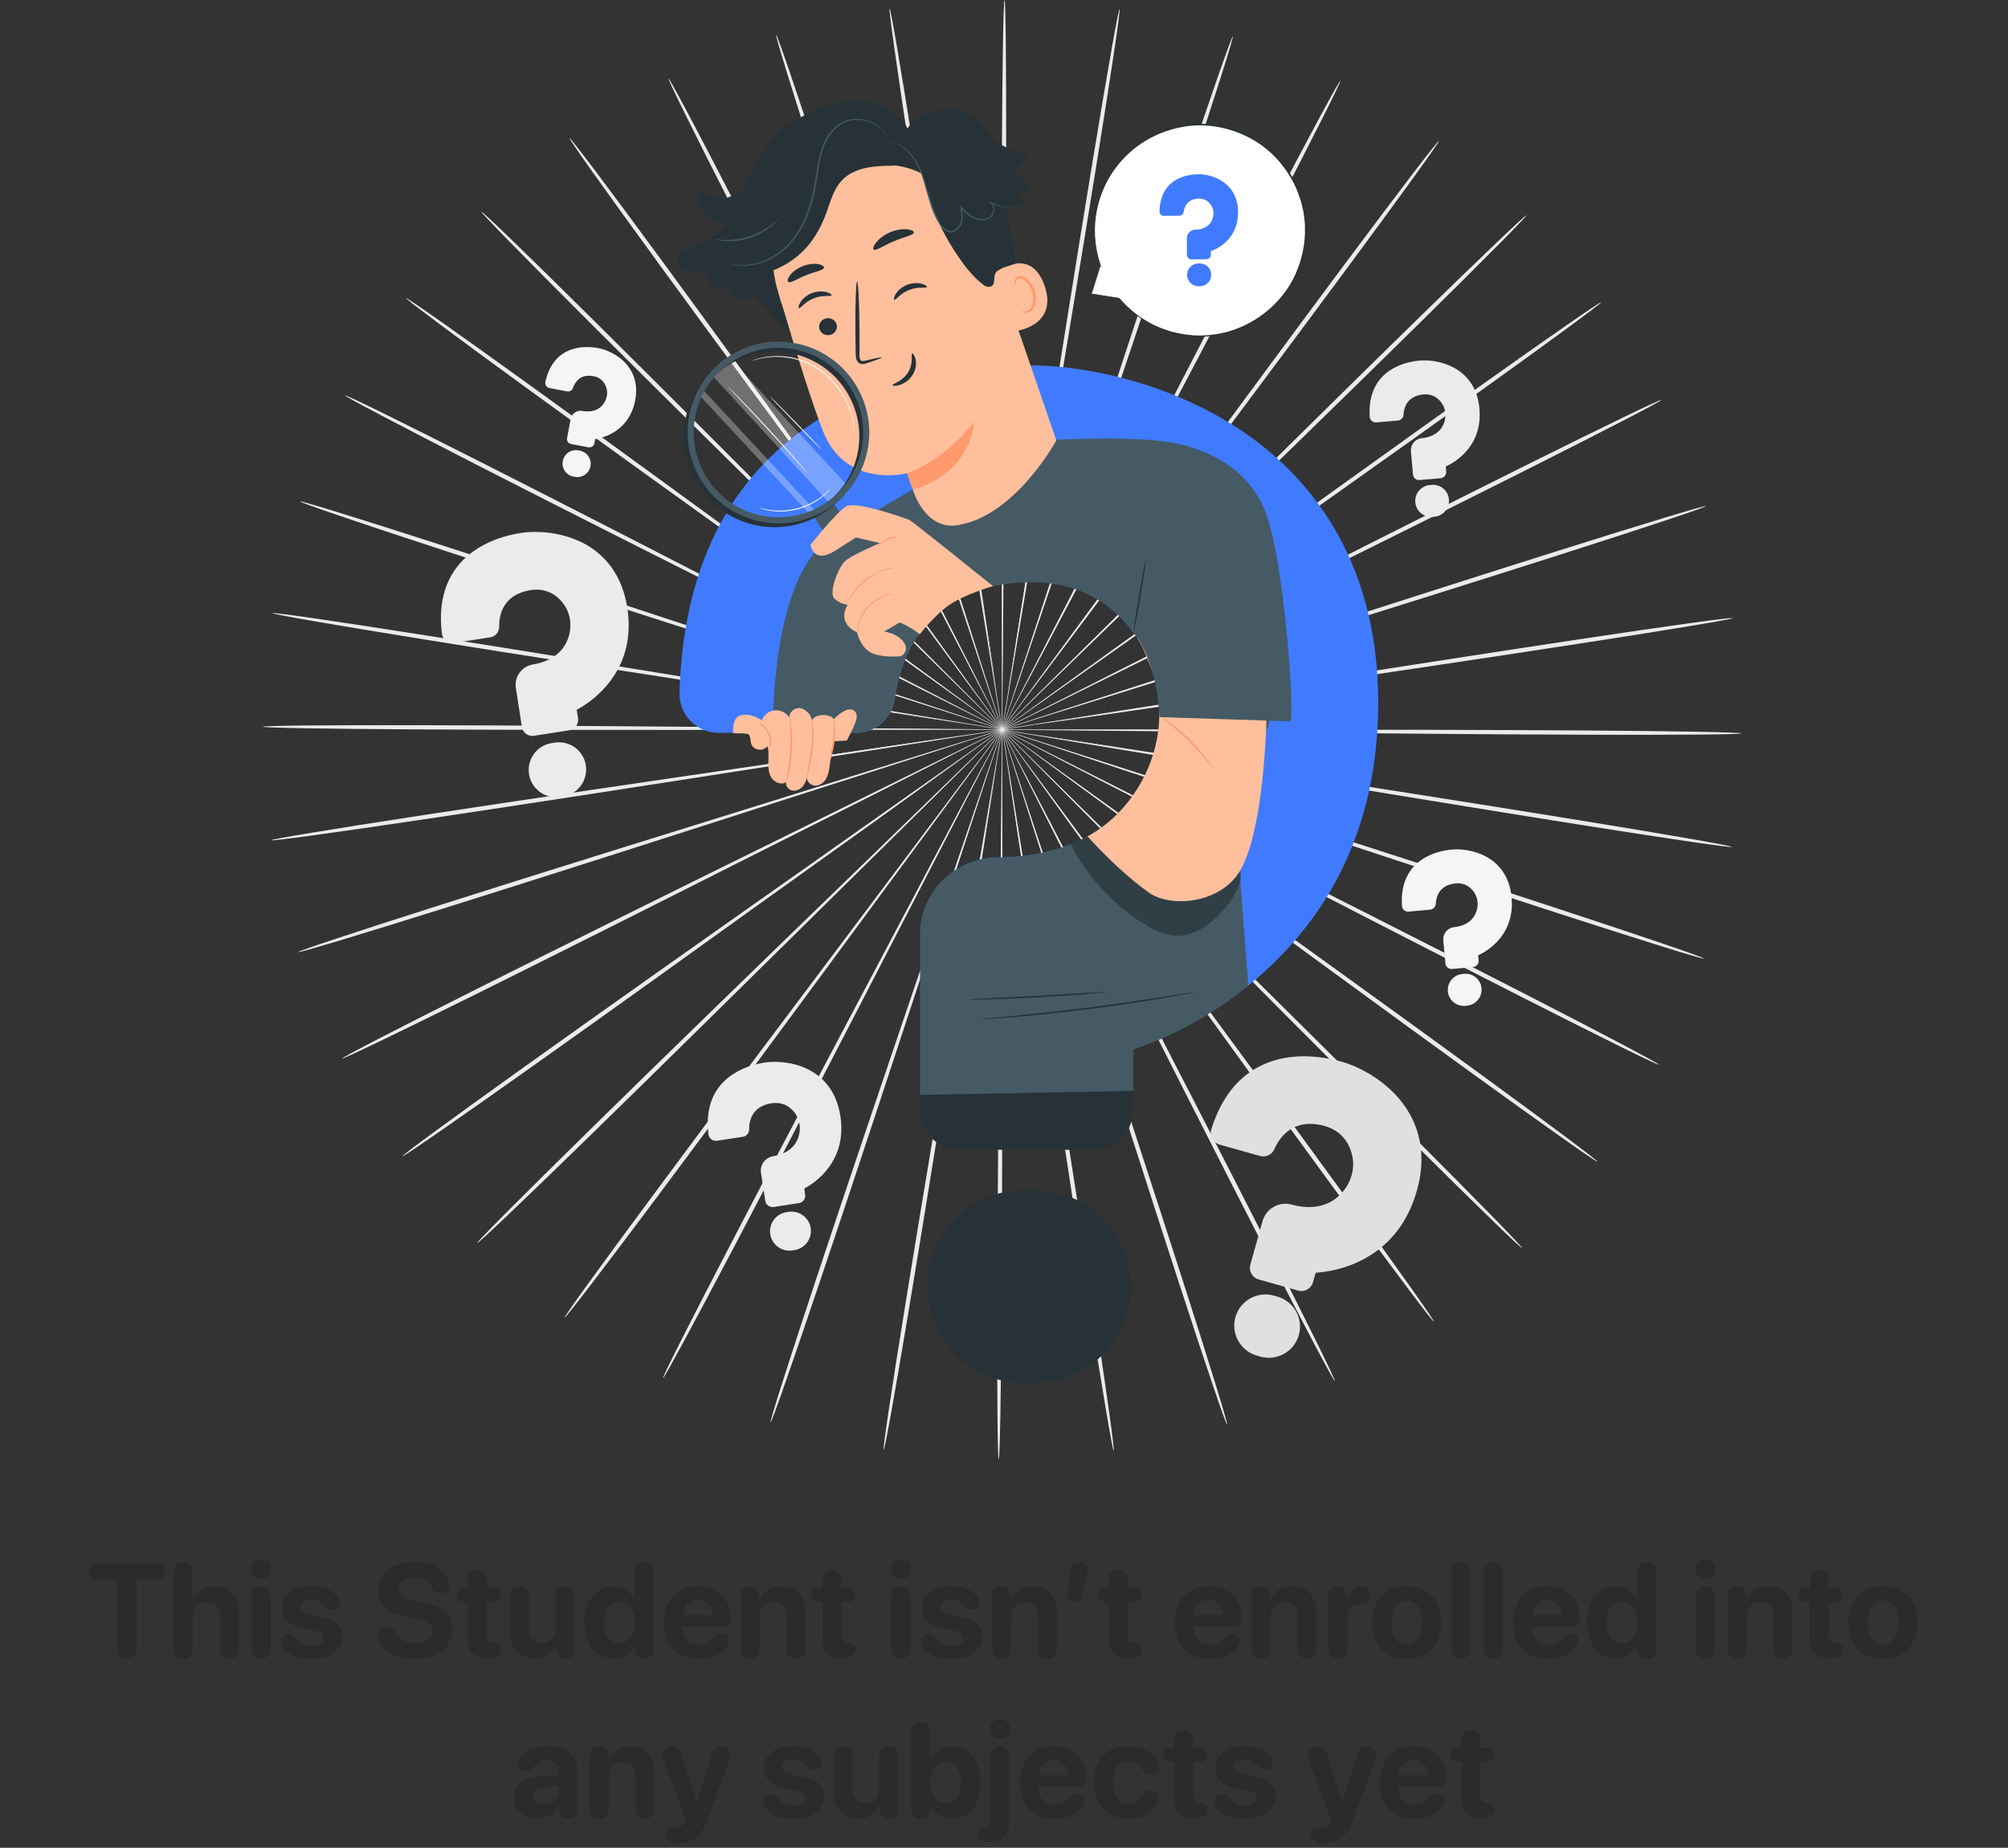 <svg width="527" height="485" viewBox="0 0 527 485" fill="none" xmlns="http://www.w3.org/2000/svg">
<rect x="0" y="0" width="527" height="485" fill="#333333" stroke="none"/>
<path d="M33.317 435.325C31.693 435.325 30.736 434.333 30.736 432.642V414.612H25.644C24.242 414.612 23.302 413.809 23.302 412.476C23.302 411.143 24.225 410.339 25.644 410.339H41.007C42.409 410.339 43.331 411.143 43.331 412.476C43.331 413.809 42.392 414.612 41.007 414.612H35.898V432.642C35.898 434.333 34.94 435.325 33.317 435.325ZM48.083 435.359C46.63 435.359 45.587 434.47 45.587 432.761V412.527C45.587 410.92 46.51 409.963 48.048 409.963C49.586 409.963 50.492 410.92 50.492 412.527V419.944H50.595C51.569 417.637 53.568 416.338 56.354 416.338C60.421 416.338 62.746 418.97 62.746 423.208V432.761C62.746 434.47 61.72 435.359 60.251 435.359C58.798 435.359 57.755 434.47 57.755 432.761V424.268C57.755 421.909 56.593 420.474 54.32 420.474C51.962 420.474 50.578 422.131 50.578 424.541V432.761C50.578 434.47 49.552 435.359 48.083 435.359ZM68.522 414.407C67.018 414.407 65.856 413.262 65.856 411.826C65.856 410.374 67.018 409.246 68.522 409.246C70.026 409.246 71.188 410.374 71.188 411.826C71.188 413.262 70.026 414.407 68.522 414.407ZM68.522 435.359C66.967 435.359 66.027 434.385 66.027 432.761V418.918C66.027 417.295 66.967 416.304 68.522 416.304C70.06 416.304 71.017 417.295 71.017 418.918V432.761C71.017 434.385 70.06 435.359 68.522 435.359ZM81.818 435.393C77.614 435.393 74.811 433.889 73.939 431.736C73.82 431.411 73.751 431.086 73.751 430.813C73.751 429.668 74.606 428.899 75.768 428.899C76.571 428.899 77.255 429.258 77.939 430.027C78.913 431.309 80.04 431.89 81.938 431.89C83.749 431.89 84.928 431.138 84.928 429.924C84.928 428.933 84.296 428.403 82.501 428.01L79.425 427.361C75.836 426.592 74.025 424.763 74.025 422.046C74.025 418.542 77.05 416.287 81.801 416.287C85.595 416.287 88.38 418.013 88.978 420.081C89.047 420.337 89.098 420.576 89.098 420.815C89.098 421.824 88.466 422.524 87.184 422.524C86.535 422.524 85.817 422.285 85.373 421.755C84.501 420.645 83.51 419.79 81.715 419.79C80.023 419.79 78.844 420.593 78.844 421.772C78.844 422.729 79.562 423.362 81.391 423.755L84.415 424.404C88.312 425.225 89.918 426.66 89.918 429.395C89.918 433.035 86.654 435.393 81.818 435.393ZM108.786 435.41C103.693 435.41 100.429 433.376 99.438 430.676C99.267 430.232 99.164 429.753 99.164 429.292C99.164 427.925 100.104 427.019 101.437 427.019C102.497 427.019 103.197 427.429 103.812 428.523C104.616 430.403 106.547 431.257 108.905 431.257C111.674 431.257 113.554 429.924 113.554 428.113C113.554 426.489 112.392 425.566 109.298 424.934L106.684 424.421C101.762 423.447 99.352 421.089 99.352 417.415C99.352 412.903 103.283 409.912 108.769 409.912C113.28 409.912 116.681 411.809 117.775 415.022C117.895 415.364 117.963 415.723 117.963 416.167C117.963 417.397 117.074 418.235 115.758 418.235C114.596 418.235 113.878 417.773 113.297 416.714C112.477 414.851 110.888 414.082 108.769 414.082C106.222 414.082 104.53 415.278 104.53 417.09C104.53 418.611 105.709 419.551 108.632 420.132L111.229 420.662C116.459 421.704 118.715 423.806 118.715 427.549C118.715 432.368 114.938 435.41 108.786 435.41ZM122.782 430.317V420.439H121.825C120.646 420.439 119.894 419.722 119.894 418.56C119.894 417.397 120.646 416.68 121.825 416.68H122.782V414.646C122.782 413.04 123.722 412.048 125.277 412.048C126.833 412.048 127.772 413.04 127.772 414.646V416.68H129.533C130.712 416.68 131.447 417.415 131.447 418.56C131.447 419.705 130.712 420.439 129.533 420.439H127.772V429.207C127.772 430.505 128.217 431.052 129.293 431.138L129.618 431.172C130.849 431.309 131.515 431.821 131.515 432.983C131.515 434.453 130.08 435.205 127.978 435.205H127.807C124.474 435.205 122.782 433.547 122.782 430.317ZM140.402 435.342C136.437 435.342 133.805 432.761 133.805 428.489V418.918C133.805 417.209 134.848 416.304 136.3 416.304C137.77 416.304 138.795 417.209 138.795 418.918V427.446C138.795 429.89 140.009 431.189 142.213 431.189C144.435 431.189 145.819 429.6 145.819 427.173V418.918C145.819 417.209 146.862 416.304 148.314 416.304C149.784 416.304 150.81 417.209 150.81 418.918V432.83C150.81 434.487 149.835 435.359 148.4 435.359C146.964 435.359 145.99 434.487 145.99 432.83V431.702H145.888C144.982 434.009 143.17 435.342 140.402 435.342ZM160.858 435.291C156.278 435.291 153.39 431.667 153.39 425.806C153.39 419.995 156.295 416.389 160.893 416.389C163.542 416.389 165.592 417.791 166.481 419.824H166.583V412.578C166.583 410.869 167.626 409.963 169.079 409.963C170.548 409.963 171.574 410.869 171.574 412.578V432.83C171.574 434.487 170.548 435.359 169.096 435.359C167.66 435.359 166.583 434.504 166.583 432.83V431.77H166.498C165.695 433.821 163.678 435.291 160.858 435.291ZM162.55 431.274C165.028 431.274 166.618 429.189 166.618 425.84C166.618 422.507 165.028 420.388 162.55 420.388C160.038 420.388 158.5 422.49 158.5 425.84C158.5 429.207 160.038 431.274 162.55 431.274ZM183.332 435.393C177.606 435.393 174.24 431.855 174.24 425.925C174.24 420.029 177.675 416.287 183.092 416.287C188.288 416.287 191.774 419.841 191.774 424.814C191.774 426.199 190.988 426.985 189.604 426.985H179.145V427.207C179.145 429.924 180.785 431.702 183.314 431.702C185.143 431.702 186.339 431.086 187.689 429.497C188.219 428.95 188.664 428.762 189.313 428.762C190.39 428.762 191.261 429.446 191.261 430.591C191.261 430.984 191.142 431.394 190.919 431.804C189.706 434.06 186.869 435.393 183.332 435.393ZM179.196 423.926H186.972C186.869 421.533 185.331 419.978 183.144 419.978C180.956 419.978 179.367 421.584 179.196 423.926ZM196.85 435.359C195.397 435.359 194.354 434.47 194.354 432.761V418.816C194.354 417.261 195.26 416.304 196.764 416.304C198.268 416.304 199.259 417.261 199.259 418.833V419.858H199.362C200.336 417.585 202.182 416.338 205.001 416.338C209.069 416.338 211.359 418.901 211.359 423.191V432.761C211.359 434.47 210.316 435.359 208.864 435.359C207.394 435.359 206.369 434.47 206.369 432.761V424.233C206.369 421.841 205.241 420.474 203.002 420.474C200.763 420.474 199.345 422.114 199.345 424.49V432.761C199.345 434.47 198.319 435.359 196.85 435.359ZM215.854 430.317V420.439H214.896C213.717 420.439 212.965 419.722 212.965 418.56C212.965 417.397 213.717 416.68 214.896 416.68H215.854V414.646C215.854 413.04 216.793 412.048 218.349 412.048C219.904 412.048 220.844 413.04 220.844 414.646V416.68H222.604C223.783 416.68 224.518 417.415 224.518 418.56C224.518 419.705 223.783 420.439 222.604 420.439H220.844V429.207C220.844 430.505 221.288 431.052 222.365 431.138L222.689 431.172C223.92 431.309 224.586 431.821 224.586 432.983C224.586 434.453 223.151 435.205 221.049 435.205H220.878C217.545 435.205 215.854 433.547 215.854 430.317ZM236.481 414.407C234.977 414.407 233.815 413.262 233.815 411.826C233.815 410.374 234.977 409.246 236.481 409.246C237.985 409.246 239.147 410.374 239.147 411.826C239.147 413.262 237.985 414.407 236.481 414.407ZM236.481 435.359C234.926 435.359 233.986 434.385 233.986 432.761V418.918C233.986 417.295 234.926 416.304 236.481 416.304C238.019 416.304 238.976 417.295 238.976 418.918V432.761C238.976 434.385 238.019 435.359 236.481 435.359ZM249.777 435.393C245.573 435.393 242.77 433.889 241.898 431.736C241.779 431.411 241.71 431.086 241.71 430.813C241.71 429.668 242.565 428.899 243.727 428.899C244.53 428.899 245.214 429.258 245.897 430.027C246.872 431.309 248 431.89 249.896 431.89C251.708 431.89 252.887 431.138 252.887 429.924C252.887 428.933 252.255 428.403 250.46 428.01L247.384 427.361C243.795 426.592 241.984 424.763 241.984 422.046C241.984 418.542 245.009 416.287 249.76 416.287C253.554 416.287 256.339 418.013 256.938 420.081C257.006 420.337 257.057 420.576 257.057 420.815C257.057 421.824 256.425 422.524 255.143 422.524C254.494 422.524 253.776 422.285 253.332 421.755C252.46 420.645 251.469 419.79 249.674 419.79C247.982 419.79 246.803 420.593 246.803 421.772C246.803 422.729 247.521 423.362 249.35 423.755L252.375 424.404C256.271 425.225 257.877 426.66 257.877 429.395C257.877 433.035 254.613 435.393 249.777 435.393ZM262.851 435.359C261.398 435.359 260.355 434.47 260.355 432.761V418.816C260.355 417.261 261.261 416.304 262.765 416.304C264.269 416.304 265.26 417.261 265.26 418.833V419.858H265.363C266.337 417.585 268.183 416.338 271.002 416.338C275.07 416.338 277.36 418.901 277.36 423.191V432.761C277.36 434.47 276.317 435.359 274.865 435.359C273.395 435.359 272.37 434.47 272.37 432.761V424.233C272.37 421.841 271.242 420.474 269.003 420.474C266.764 420.474 265.346 422.114 265.346 424.49V432.761C265.346 434.47 264.32 435.359 262.851 435.359ZM281.94 420.388C280.744 420.388 280.06 419.585 280.128 418.542C280.128 418.406 280.146 418.32 280.146 418.269L281.017 412.014C281.205 410.579 282.042 409.963 283.324 409.963C284.64 409.963 285.478 410.715 285.478 411.946C285.478 412.271 285.426 412.595 285.358 412.92L283.974 418.696C283.717 419.858 283.102 420.388 281.94 420.388ZM290.98 430.317V420.439H290.023C288.844 420.439 288.092 419.722 288.092 418.56C288.092 417.397 288.844 416.68 290.023 416.68H290.98V414.646C290.98 413.04 291.92 412.048 293.476 412.048C295.031 412.048 295.971 413.04 295.971 414.646V416.68H297.731C298.91 416.68 299.645 417.415 299.645 418.56C299.645 419.705 298.91 420.439 297.731 420.439H295.971V429.207C295.971 430.505 296.415 431.052 297.492 431.138L297.816 431.172C299.047 431.309 299.713 431.821 299.713 432.983C299.713 434.453 298.278 435.205 296.176 435.205H296.005C292.672 435.205 290.98 433.547 290.98 430.317ZM317.453 435.393C311.728 435.393 308.361 431.855 308.361 425.925C308.361 420.029 311.796 416.287 317.213 416.287C322.409 416.287 325.895 419.841 325.895 424.814C325.895 426.199 325.109 426.985 323.725 426.985H313.266V427.207C313.266 429.924 314.906 431.702 317.436 431.702C319.264 431.702 320.46 431.086 321.811 429.497C322.34 428.95 322.785 428.762 323.434 428.762C324.511 428.762 325.382 429.446 325.382 430.591C325.382 430.984 325.263 431.394 325.041 431.804C323.827 434.06 320.99 435.393 317.453 435.393ZM313.317 423.926H321.093C320.99 421.533 319.452 419.978 317.265 419.978C315.077 419.978 313.488 421.584 313.317 423.926ZM330.971 435.359C329.518 435.359 328.476 434.47 328.476 432.761V418.816C328.476 417.261 329.381 416.304 330.885 416.304C332.389 416.304 333.38 417.261 333.38 418.833V419.858H333.483C334.457 417.585 336.303 416.338 339.123 416.338C343.19 416.338 345.48 418.901 345.48 423.191V432.761C345.48 434.47 344.438 435.359 342.985 435.359C341.515 435.359 340.49 434.47 340.49 432.761V424.233C340.49 421.841 339.362 420.474 337.123 420.474C334.884 420.474 333.466 422.114 333.466 424.49V432.761C333.466 434.47 332.44 435.359 330.971 435.359ZM351.137 435.359C349.633 435.359 348.642 434.419 348.642 432.761V418.816C348.642 417.227 349.616 416.304 351.051 416.304C352.453 416.304 353.41 417.227 353.41 418.816V420.012H353.512C353.991 417.739 355.495 416.389 357.323 416.389C357.99 416.389 358.52 416.543 358.878 416.851C359.357 417.227 359.596 417.842 359.596 418.696C359.596 419.482 359.357 420.081 358.878 420.491C358.4 420.901 357.682 421.123 356.708 421.14C354.435 421.174 353.632 422.456 353.632 424.626V432.761C353.632 434.419 352.658 435.359 351.137 435.359ZM369.184 435.393C363.646 435.393 360.109 431.838 360.109 425.823C360.109 419.893 363.698 416.287 369.184 416.287C374.669 416.287 378.258 419.875 378.258 425.823C378.258 431.855 374.721 435.393 369.184 435.393ZM369.184 431.582C371.627 431.582 373.183 429.514 373.183 425.84C373.183 422.2 371.61 420.098 369.184 420.098C366.757 420.098 365.167 422.2 365.167 425.84C365.167 429.514 366.723 431.582 369.184 431.582ZM383.454 435.359C382.001 435.359 380.958 434.47 380.958 432.761V412.578C380.958 410.869 382.001 409.963 383.454 409.963C384.923 409.963 385.949 410.869 385.949 412.578V432.761C385.949 434.47 384.923 435.359 383.454 435.359ZM391.93 435.359C390.478 435.359 389.435 434.47 389.435 432.761V412.578C389.435 410.869 390.478 409.963 391.93 409.963C393.4 409.963 394.425 410.869 394.425 412.578V432.761C394.425 434.47 393.4 435.359 391.93 435.359ZM406.217 435.393C400.492 435.393 397.125 431.855 397.125 425.925C397.125 420.029 400.561 416.287 405.978 416.287C411.173 416.287 414.66 419.841 414.66 424.814C414.66 426.199 413.874 426.985 412.489 426.985H402.03V427.207C402.03 429.924 403.671 431.702 406.2 431.702C408.029 431.702 409.225 431.086 410.575 429.497C411.105 428.95 411.549 428.762 412.199 428.762C413.275 428.762 414.147 429.446 414.147 430.591C414.147 430.984 414.027 431.394 413.805 431.804C412.592 434.06 409.755 435.393 406.217 435.393ZM402.082 423.926H409.857C409.755 421.533 408.217 419.978 406.029 419.978C403.842 419.978 402.252 421.584 402.082 423.926ZM424.042 435.291C419.462 435.291 416.574 431.667 416.574 425.806C416.574 419.995 419.479 416.389 424.076 416.389C426.725 416.389 428.776 417.791 429.665 419.824H429.767V412.578C429.767 410.869 430.81 409.963 432.262 409.963C433.732 409.963 434.757 410.869 434.757 412.578V432.83C434.757 434.487 433.732 435.359 432.279 435.359C430.844 435.359 429.767 434.504 429.767 432.83V431.77H429.682C428.878 433.821 426.862 435.291 424.042 435.291ZM425.734 431.274C428.212 431.274 429.801 429.189 429.801 425.84C429.801 422.507 428.212 420.388 425.734 420.388C423.222 420.388 421.684 422.49 421.684 425.84C421.684 429.207 423.222 431.274 425.734 431.274ZM447.609 414.407C446.105 414.407 444.943 413.262 444.943 411.826C444.943 410.374 446.105 409.246 447.609 409.246C449.113 409.246 450.275 410.374 450.275 411.826C450.275 413.262 449.113 414.407 447.609 414.407ZM447.609 435.359C446.054 435.359 445.114 434.385 445.114 432.761V418.918C445.114 417.295 446.054 416.304 447.609 416.304C449.147 416.304 450.104 417.295 450.104 418.918V432.761C450.104 434.385 449.147 435.359 447.609 435.359ZM455.932 435.359C454.479 435.359 453.437 434.47 453.437 432.761V418.816C453.437 417.261 454.342 416.304 455.846 416.304C457.35 416.304 458.341 417.261 458.341 418.833V419.858H458.444C459.418 417.585 461.264 416.338 464.083 416.338C468.151 416.338 470.441 418.901 470.441 423.191V432.761C470.441 434.47 469.398 435.359 467.946 435.359C466.476 435.359 465.451 434.47 465.451 432.761V424.233C465.451 421.841 464.323 420.474 462.084 420.474C459.845 420.474 458.427 422.114 458.427 424.49V432.761C458.427 434.47 457.401 435.359 455.932 435.359ZM474.936 430.317V420.439H473.979C472.799 420.439 472.047 419.722 472.047 418.56C472.047 417.397 472.799 416.68 473.979 416.68H474.936V414.646C474.936 413.04 475.875 412.048 477.431 412.048C478.986 412.048 479.926 413.04 479.926 414.646V416.68H481.686C482.865 416.68 483.6 417.415 483.6 418.56C483.6 419.705 482.865 420.439 481.686 420.439H479.926V429.207C479.926 430.505 480.37 431.052 481.447 431.138L481.771 431.172C483.002 431.309 483.668 431.821 483.668 432.983C483.668 434.453 482.233 435.205 480.131 435.205H479.96C476.627 435.205 474.936 433.547 474.936 430.317ZM494.179 435.393C488.642 435.393 485.104 431.838 485.104 425.823C485.104 419.893 488.693 416.287 494.179 416.287C499.665 416.287 503.253 419.875 503.253 425.823C503.253 431.855 499.716 435.393 494.179 435.393ZM494.179 431.582C496.623 431.582 498.178 429.514 498.178 425.84C498.178 422.2 496.605 420.098 494.179 420.098C491.752 420.098 490.163 422.2 490.163 425.84C490.163 429.514 491.718 431.582 494.179 431.582ZM141.017 477.291C137.531 477.291 134.882 475.035 134.882 471.736C134.882 468.404 137.445 466.473 142.025 466.199L146.64 465.926V464.712C146.64 463.003 145.443 462.012 143.563 462.012C142.042 462.012 141.12 462.508 140.009 463.943C139.462 464.559 138.83 464.866 138.026 464.866C136.813 464.866 135.941 464.08 135.941 462.952C135.941 462.559 136.027 462.2 136.198 461.824C137.052 459.637 139.992 458.287 143.786 458.287C148.485 458.287 151.544 460.713 151.544 464.405V474.847C151.544 476.504 150.536 477.359 149.118 477.359C147.768 477.359 146.828 476.607 146.725 475.137V474.197H146.623C145.597 476.146 143.307 477.291 141.017 477.291ZM142.658 473.685C144.845 473.685 146.64 472.266 146.64 470.284V468.951L142.777 469.19C140.915 469.327 139.855 470.164 139.855 471.463C139.855 472.83 140.983 473.685 142.658 473.685ZM157.27 477.359C155.817 477.359 154.774 476.47 154.774 474.761V460.816C154.774 459.261 155.68 458.304 157.184 458.304C158.688 458.304 159.679 459.261 159.679 460.833V461.858H159.782C160.756 459.585 162.602 458.338 165.421 458.338C169.489 458.338 171.779 460.901 171.779 465.191V474.761C171.779 476.47 170.736 477.359 169.284 477.359C167.814 477.359 166.789 476.47 166.789 474.761V466.233C166.789 463.841 165.661 462.474 163.422 462.474C161.183 462.474 159.765 464.114 159.765 466.49V474.761C159.765 476.47 158.739 477.359 157.27 477.359ZM177.948 483.785C175.761 483.785 174.582 482.947 174.582 481.443C174.582 480.435 175.282 479.803 176.41 479.803C176.752 479.803 176.94 479.82 177.282 479.82C178.153 479.82 179.093 479.444 179.691 478.162L179.948 477.513L174.103 462.098C173.915 461.585 173.812 461.038 173.812 460.628C173.812 459.278 174.923 458.304 176.393 458.304C177.709 458.304 178.393 458.868 178.803 460.32L182.785 473.001H182.87L186.852 460.286C187.262 458.902 187.98 458.304 189.262 458.304C190.697 458.304 191.688 459.244 191.688 460.56C191.688 460.97 191.586 461.551 191.415 462.029L185.792 477.308C184.083 482.042 181.964 483.785 177.948 483.785ZM208.249 477.393C204.044 477.393 201.242 475.889 200.37 473.736C200.25 473.411 200.182 473.086 200.182 472.813C200.182 471.668 201.037 470.899 202.199 470.899C203.002 470.899 203.686 471.258 204.369 472.027C205.343 473.309 206.471 473.89 208.368 473.89C210.18 473.89 211.359 473.138 211.359 471.924C211.359 470.933 210.727 470.403 208.932 470.01L205.856 469.361C202.267 468.592 200.456 466.763 200.456 464.046C200.456 460.542 203.48 458.287 208.231 458.287C212.025 458.287 214.811 460.013 215.409 462.081C215.478 462.337 215.529 462.576 215.529 462.815C215.529 463.824 214.896 464.524 213.615 464.524C212.965 464.524 212.248 464.285 211.803 463.755C210.932 462.645 209.94 461.79 208.146 461.79C206.454 461.79 205.275 462.593 205.275 463.772C205.275 464.729 205.993 465.362 207.821 465.755L210.846 466.404C214.743 467.225 216.349 468.66 216.349 471.395C216.349 475.035 213.085 477.393 208.249 477.393ZM225.338 477.342C221.374 477.342 218.742 474.761 218.742 470.489V460.918C218.742 459.209 219.784 458.304 221.237 458.304C222.707 458.304 223.732 459.209 223.732 460.918V469.446C223.732 471.89 224.945 473.189 227.15 473.189C229.372 473.189 230.756 471.6 230.756 469.173V460.918C230.756 459.209 231.798 458.304 233.251 458.304C234.721 458.304 235.746 459.209 235.746 460.918V474.83C235.746 476.487 234.772 477.359 233.336 477.359C231.901 477.359 230.927 476.487 230.927 474.83V473.702H230.824C229.918 476.009 228.107 477.342 225.338 477.342ZM241.557 477.359C240.121 477.359 239.113 476.504 239.113 474.83V454.578C239.113 452.869 240.155 451.963 241.608 451.963C243.078 451.963 244.103 452.869 244.103 454.578V461.858H244.206C245.214 459.688 247.265 458.389 249.862 458.389C254.494 458.389 257.313 461.927 257.313 467.84C257.313 473.736 254.511 477.291 249.879 477.291C247.196 477.291 245.163 475.992 244.137 473.855H244.035V474.83C244.035 476.487 243.009 477.359 241.557 477.359ZM248.17 473.274C250.648 473.274 252.204 471.189 252.204 467.84C252.204 464.507 250.648 462.388 248.17 462.388C245.744 462.388 244.086 464.559 244.086 467.84C244.086 471.155 245.744 473.274 248.17 473.274ZM262.458 456.407C260.954 456.407 259.792 455.262 259.792 453.826C259.792 452.374 260.954 451.246 262.458 451.246C263.961 451.246 265.124 452.374 265.124 453.826C265.124 455.262 263.961 456.407 262.458 456.407ZM262.458 458.304C263.91 458.304 264.936 459.209 264.936 460.918V478.06C264.936 481.478 262.953 483.494 259.706 483.494H259.621C257.707 483.494 256.579 482.742 256.579 481.409C256.579 480.469 257.108 479.922 258.219 479.717L258.441 479.683C259.518 479.495 259.945 478.897 259.945 477.752V460.918C259.945 459.209 260.988 458.304 262.458 458.304ZM276.745 477.393C271.02 477.393 267.653 473.855 267.653 467.925C267.653 462.029 271.088 458.287 276.505 458.287C281.701 458.287 285.187 461.841 285.187 466.814C285.187 468.199 284.401 468.985 283.017 468.985H272.558V469.207C272.558 471.924 274.198 473.702 276.728 473.702C278.556 473.702 279.752 473.086 281.103 471.497C281.632 470.95 282.077 470.762 282.726 470.762C283.803 470.762 284.674 471.446 284.674 472.591C284.674 472.984 284.555 473.394 284.333 473.804C283.119 476.06 280.282 477.393 276.745 477.393ZM272.609 465.926H280.385C280.282 463.533 278.744 461.978 276.557 461.978C274.369 461.978 272.78 463.584 272.609 465.926ZM296.125 477.393C290.604 477.393 287.101 473.77 287.101 467.84C287.101 461.978 290.587 458.287 296.09 458.287C299.765 458.287 302.824 460.064 303.815 462.662C303.986 463.089 304.088 463.533 304.088 463.892C304.088 465.123 303.131 465.84 301.952 465.84C300.961 465.84 300.363 465.447 299.85 464.542C298.944 462.935 297.833 462.2 296.244 462.2C293.715 462.2 292.16 464.285 292.16 467.823C292.16 471.429 293.715 473.479 296.21 473.479C297.953 473.479 299.03 472.625 299.799 471.326C300.465 470.284 301.012 469.856 302.072 469.856C303.234 469.856 304.174 470.625 304.174 471.856C304.174 472.249 304.071 472.659 303.849 473.155C302.755 475.65 299.628 477.393 296.125 477.393ZM308.173 472.317V462.439H307.216C306.037 462.439 305.285 461.722 305.285 460.56C305.285 459.397 306.037 458.68 307.216 458.68H308.173V456.646C308.173 455.04 309.113 454.048 310.668 454.048C312.223 454.048 313.163 455.04 313.163 456.646V458.68H314.923C316.103 458.68 316.837 459.415 316.837 460.56C316.837 461.705 316.103 462.439 314.923 462.439H313.163V471.207C313.163 472.505 313.607 473.052 314.684 473.138L315.009 473.172C316.239 473.309 316.906 473.821 316.906 474.983C316.906 476.453 315.47 477.205 313.368 477.205H313.197C309.865 477.205 308.173 475.547 308.173 472.317ZM326.75 477.393C322.545 477.393 319.743 475.889 318.871 473.736C318.751 473.411 318.683 473.086 318.683 472.813C318.683 471.668 319.538 470.899 320.7 470.899C321.503 470.899 322.187 471.258 322.87 472.027C323.844 473.309 324.972 473.89 326.869 473.89C328.681 473.89 329.86 473.138 329.86 471.924C329.86 470.933 329.228 470.403 327.433 470.01L324.357 469.361C320.768 468.592 318.957 466.763 318.957 464.046C318.957 460.542 321.981 458.287 326.732 458.287C330.526 458.287 333.312 460.013 333.91 462.081C333.979 462.337 334.03 462.576 334.03 462.815C334.03 463.824 333.397 464.524 332.116 464.524C331.466 464.524 330.749 464.285 330.304 463.755C329.433 462.645 328.441 461.79 326.647 461.79C324.955 461.79 323.776 462.593 323.776 463.772C323.776 464.729 324.494 465.362 326.322 465.755L329.347 466.404C333.244 467.225 334.85 468.66 334.85 471.395C334.85 475.035 331.586 477.393 326.75 477.393ZM347.377 483.785C345.189 483.785 344.01 482.947 344.01 481.443C344.01 480.435 344.711 479.803 345.839 479.803C346.181 479.803 346.369 479.82 346.71 479.82C347.582 479.82 348.522 479.444 349.12 478.162L349.376 477.513L343.532 462.098C343.344 461.585 343.241 461.038 343.241 460.628C343.241 459.278 344.352 458.304 345.822 458.304C347.138 458.304 347.821 458.868 348.231 460.32L352.213 473.001H352.299L356.281 460.286C356.691 458.902 357.409 458.304 358.69 458.304C360.126 458.304 361.117 459.244 361.117 460.56C361.117 460.97 361.015 461.551 360.844 462.029L355.221 477.308C353.512 482.042 351.393 483.785 347.377 483.785ZM371.183 477.393C365.458 477.393 362.091 473.855 362.091 467.925C362.091 462.029 365.526 458.287 370.944 458.287C376.139 458.287 379.625 461.841 379.625 466.814C379.625 468.199 378.839 468.985 377.455 468.985H366.996V469.207C366.996 471.924 368.637 473.702 371.166 473.702C372.995 473.702 374.191 473.086 375.541 471.497C376.071 470.95 376.515 470.762 377.165 470.762C378.241 470.762 379.113 471.446 379.113 472.591C379.113 472.984 378.993 473.394 378.771 473.804C377.558 476.06 374.721 477.393 371.183 477.393ZM367.047 465.926H374.823C374.721 463.533 373.183 461.978 370.995 461.978C368.808 461.978 367.218 463.584 367.047 465.926ZM383.539 472.317V462.439H382.582C381.403 462.439 380.651 461.722 380.651 460.56C380.651 459.397 381.403 458.68 382.582 458.68H383.539V456.646C383.539 455.04 384.479 454.048 386.034 454.048C387.589 454.048 388.529 455.04 388.529 456.646V458.68H390.29C391.469 458.68 392.204 459.415 392.204 460.56C392.204 461.705 391.469 462.439 390.29 462.439H388.529V471.207C388.529 472.505 388.974 473.052 390.05 473.138L390.375 473.172C391.605 473.309 392.272 473.821 392.272 474.983C392.272 476.453 390.836 477.205 388.734 477.205H388.563C385.231 477.205 383.539 475.547 383.539 472.317Z" fill="#2B2B2B"/>
<g clip-path="url(#clip0_1977_1495)">
<path d="M318.282 192.071C279.968 191.704 245.298 191.376 220.168 191.137C207.63 191.081 197.477 191.025 190.435 190.993C186.942 191.001 184.23 191.009 182.348 191.009C181.439 191.025 180.745 191.033 180.242 191.041C179.772 191.049 179.524 191.065 179.524 191.081C179.524 191.097 179.764 191.113 180.242 191.129C180.745 191.137 181.439 191.161 182.348 191.177C184.222 191.201 186.942 191.233 190.435 191.28C197.485 191.32 207.63 191.376 220.168 191.44C245.298 191.456 279.976 191.48 318.29 191.504C356.588 191.504 391.266 191.552 416.373 191.735C428.926 191.823 439.087 191.943 446.105 192.079C449.615 192.143 452.342 192.214 454.193 192.286C456.043 192.358 457.008 192.43 457.008 192.494C457.008 192.566 456.035 192.622 454.185 192.677C452.334 192.733 449.607 192.773 446.098 192.805C439.079 192.869 428.918 192.885 416.365 192.845C391.258 192.773 356.581 192.47 318.29 192.079L318.282 192.071Z" fill="#EBEBEB"/>
<path d="M317.524 200.605C279.737 194.362 245.538 188.718 220.75 184.623C208.372 182.643 198.355 181.038 191.4 179.921C187.947 179.394 185.267 178.987 183.409 178.699C182.515 178.572 181.821 178.476 181.327 178.404C180.856 178.34 180.617 178.316 180.609 178.332C180.609 178.348 180.84 178.396 181.311 178.492C181.805 178.58 182.491 178.707 183.377 178.867C185.227 179.178 187.907 179.625 191.344 180.208C198.299 181.326 208.316 182.938 220.694 184.926C245.522 188.798 279.768 194.13 317.612 200.03C355.448 205.897 389.695 211.262 414.467 215.293C426.853 217.305 436.87 218.981 443.785 220.195C447.238 220.802 449.926 221.289 451.736 221.64C453.547 221.991 454.496 222.215 454.488 222.286C454.48 222.358 453.507 222.27 451.672 222.039C449.838 221.807 447.134 221.432 443.665 220.929C436.718 219.915 426.677 218.375 414.283 216.411C389.495 212.491 355.288 206.871 317.517 200.605H317.524Z" fill="#EBEBEB"/>
<path d="M315.411 208.915C279.091 196.877 246.216 185.98 222.393 178.085C210.485 174.205 200.851 171.06 194.16 168.88C190.834 167.826 188.25 167.004 186.463 166.437C185.602 166.174 184.932 165.974 184.453 165.823C183.999 165.687 183.767 165.631 183.759 165.639C183.759 165.655 183.983 165.743 184.421 165.902C184.892 166.07 185.554 166.294 186.407 166.589C188.186 167.188 190.754 168.05 194.064 169.152C200.755 171.339 210.39 174.484 222.289 178.372C246.192 186.052 279.162 196.645 315.594 208.348C352.019 220.019 384.989 230.637 408.804 238.476C420.711 242.388 430.338 245.605 436.974 247.872C440.291 249.005 442.859 249.908 444.598 250.538C446.337 251.169 447.23 251.536 447.214 251.6C447.19 251.664 446.249 251.432 444.471 250.921C442.692 250.41 440.092 249.62 436.742 248.582C430.043 246.499 420.377 243.417 408.453 239.554C384.598 231.826 351.715 220.961 315.419 208.899L315.411 208.915Z" fill="#EBEBEB"/>
<path d="M312.005 216.786C278.054 199.255 247.324 183.401 225.057 171.898C213.915 166.214 204.902 161.616 198.642 158.422C195.531 156.866 193.107 155.652 191.432 154.814C190.618 154.415 189.996 154.112 189.542 153.896C189.111 153.697 188.896 153.601 188.888 153.609C188.888 153.625 189.087 153.744 189.502 153.976C189.94 154.207 190.555 154.543 191.352 154.966C193.011 155.828 195.412 157.081 198.506 158.686C204.767 161.887 213.779 166.493 224.913 172.177C247.292 183.473 278.157 199.056 312.269 216.283C346.38 233.471 377.237 249.085 399.513 260.517C410.654 266.233 419.643 270.895 425.832 274.168C428.926 275.804 431.319 277.09 432.938 277.984C434.549 278.878 435.378 279.381 435.347 279.437C435.315 279.501 434.421 279.117 432.747 278.335C431.08 277.553 428.631 276.363 425.489 274.814C419.204 271.717 410.152 267.175 398.986 261.499C376.663 250.163 345.917 234.325 311.997 216.778L312.005 216.786Z" fill="#EBEBEB"/>
<path d="M307.396 224.035C276.634 201.483 248.8 181.078 228.622 166.286C218.517 158.957 210.342 153.018 204.663 148.899C201.832 146.879 199.631 145.306 198.115 144.221C197.374 143.702 196.807 143.311 196.401 143.023C196.01 142.76 195.81 142.624 195.794 142.64C195.786 142.648 195.97 142.808 196.345 143.095C196.744 143.398 197.294 143.814 198.012 144.356C199.511 145.466 201.688 147.071 204.488 149.138C210.166 153.265 218.333 159.205 228.43 166.541C248.744 181.15 276.762 201.307 307.731 223.58C338.699 245.82 366.709 266.001 386.895 280.73C396.992 288.09 405.135 294.093 410.734 298.276C413.534 300.368 415.695 302.013 417.146 303.138C418.598 304.272 419.34 304.894 419.3 304.95C419.26 305.006 418.438 304.495 416.907 303.457C415.384 302.428 413.151 300.879 410.295 298.867C404.577 294.844 396.354 288.952 386.233 281.632C365.976 266.991 338.117 246.603 307.396 224.043V224.035Z" fill="#EBEBEB"/>
<path d="M301.693 230.485C274.864 203.486 250.578 179.059 232.976 161.344C224.155 152.555 217.009 145.434 212.049 140.493C209.576 138.066 207.646 136.174 206.314 134.865C205.668 134.242 205.166 133.763 204.807 133.42C204.464 133.1 204.28 132.941 204.272 132.949C204.264 132.957 204.424 133.14 204.743 133.484C205.086 133.843 205.572 134.338 206.195 134.984C207.503 136.31 209.401 138.234 211.841 140.7C216.794 145.642 223.932 152.771 232.753 161.568C250.514 179.122 275.023 203.335 302.1 230.086C329.185 256.805 353.677 281.041 371.295 298.7C380.108 307.521 387.206 314.698 392.079 319.695C394.512 322.194 396.394 324.141 397.646 325.483C398.899 326.824 399.537 327.55 399.489 327.598C399.441 327.646 398.707 327.015 397.359 325.762C396.011 324.509 394.057 322.641 391.553 320.206C386.544 315.352 379.343 308.271 370.498 299.482C352.792 281.911 328.491 257.491 301.693 230.485Z" fill="#EBEBEB"/>
<path d="M295.042 235.977C272.79 205.187 252.652 177.326 238.057 157.129C230.727 147.087 224.793 138.96 220.67 133.316C218.604 130.538 217.001 128.374 215.893 126.874C215.35 126.155 214.928 125.604 214.633 125.213C214.345 124.846 214.194 124.654 214.178 124.662C214.162 124.67 214.298 124.878 214.561 125.261C214.848 125.668 215.239 126.235 215.757 126.969C216.842 128.478 218.413 130.666 220.431 133.484C224.546 139.128 230.48 147.262 237.801 157.305C252.58 177.366 272.973 205.051 295.512 235.642C318.059 266.201 338.436 293.902 353.055 314.043C360.369 324.109 366.255 332.292 370.274 337.968C372.284 340.81 373.832 343.029 374.86 344.546C375.889 346.063 376.4 346.877 376.344 346.917C376.288 346.957 375.666 346.222 374.533 344.777C373.401 343.332 371.758 341.185 369.668 338.399C365.481 332.835 359.492 324.732 352.13 314.697C337.407 294.62 317.245 266.768 295.034 235.977H295.042Z" fill="#EBEBEB"/>
<path d="M287.608 240.384C270.509 206.536 255.036 175.913 243.815 153.713C238.16 142.664 233.59 133.723 230.416 127.512C228.821 124.447 227.577 122.06 226.715 120.415C226.293 119.625 225.966 119.018 225.735 118.579C225.511 118.172 225.384 117.965 225.376 117.965C225.36 117.965 225.455 118.188 225.655 118.619C225.87 119.066 226.173 119.681 226.564 120.487C227.393 122.148 228.598 124.551 230.145 127.64C233.319 133.851 237.881 142.8 243.528 153.848C254.949 175.945 270.708 206.432 288.119 240.12C305.553 273.777 321.289 304.288 332.542 326.433C338.173 337.505 342.687 346.494 345.758 352.721C347.297 355.834 348.469 358.269 349.243 359.921C350.017 361.582 350.392 362.468 350.336 362.492C350.272 362.524 349.777 361.701 348.884 360.097C347.999 358.492 346.715 356.121 345.088 353.048C341.834 346.901 337.2 337.984 331.522 326.928C320.164 304.831 304.66 274.208 287.6 240.36L287.608 240.384Z" fill="#EBEBEB"/>
<path d="M279.569 243.577C268.076 207.494 257.676 174.852 250.14 151.182C246.319 139.391 243.225 129.851 241.079 123.226C239.987 119.952 239.141 117.406 238.559 115.642C238.264 114.795 238.041 114.141 237.881 113.678C237.722 113.239 237.634 113.015 237.618 113.015C237.602 113.015 237.666 113.255 237.793 113.702C237.937 114.173 238.136 114.835 238.392 115.69C238.95 117.462 239.755 120.016 240.792 123.313C242.938 129.939 246.016 139.487 249.828 151.278C257.589 174.875 268.292 207.43 280.119 243.401C291.971 279.349 302.65 311.919 310.235 335.541C314.031 347.356 317.054 356.928 319.096 363.561C320.117 366.874 320.89 369.461 321.393 371.217C321.895 372.973 322.126 373.907 322.055 373.931C321.991 373.955 321.624 373.061 321.002 371.345C320.38 369.629 319.494 367.082 318.378 363.793C316.145 357.223 312.986 347.691 309.142 335.892C301.446 312.303 291.022 279.652 279.561 243.585L279.569 243.577Z" fill="#EBEBEB"/>
<path d="M271.115 245.485C265.516 208.069 260.452 174.213 256.775 149.673C254.885 137.443 253.346 127.536 252.285 120.655C251.735 117.254 251.304 114.604 251.009 112.776C250.857 111.898 250.738 111.219 250.65 110.732C250.562 110.269 250.514 110.038 250.498 110.038C250.482 110.038 250.498 110.277 250.562 110.74C250.626 111.227 250.722 111.914 250.841 112.8C251.113 114.636 251.495 117.286 251.998 120.695C253.059 127.576 254.582 137.475 256.464 149.713C260.364 174.221 265.74 208.029 271.689 245.397C277.663 282.734 283.015 316.558 286.739 341.065C288.605 353.319 290.065 363.242 291.022 370.107C291.5 373.54 291.851 376.206 292.067 378.019C292.282 379.831 292.362 380.789 292.29 380.797C292.218 380.805 292.011 379.871 291.668 378.075C291.325 376.278 290.862 373.628 290.28 370.211C289.124 363.378 287.529 353.471 285.607 341.225C281.77 316.733 276.674 282.877 271.107 245.477L271.115 245.485Z" fill="#EBEBEB"/>
<path d="M262.454 246.068C262.797 208.252 263.108 174.021 263.339 149.218C263.395 136.844 263.435 126.826 263.467 119.865C263.459 116.416 263.451 113.734 263.443 111.882C263.427 110.988 263.419 110.301 263.411 109.806C263.403 109.335 263.387 109.096 263.371 109.096C263.355 109.096 263.339 109.335 263.323 109.806C263.315 110.301 263.299 110.988 263.275 111.882C263.251 113.734 263.219 116.416 263.179 119.865C263.148 126.818 263.1 136.836 263.036 149.218C263.036 174.029 263.036 208.252 263.036 246.076C263.06 283.875 263.036 318.106 262.86 342.893C262.781 355.283 262.661 365.31 262.533 372.239C262.47 375.704 262.398 378.394 262.326 380.222C262.254 382.05 262.183 383.008 262.111 383C262.039 383 261.975 382.042 261.927 380.214C261.871 378.386 261.832 375.696 261.792 372.231C261.728 365.302 261.704 355.275 261.736 342.878C261.792 318.098 262.079 283.867 262.446 246.068H262.454Z" fill="#EBEBEB"/>
<path d="M253.808 245.317C260.109 208.013 265.803 174.253 269.935 149.777C271.937 137.563 273.556 127.672 274.68 120.799C275.214 117.39 275.621 114.74 275.908 112.911C276.036 112.025 276.132 111.347 276.203 110.86C276.267 110.397 276.291 110.157 276.275 110.157C276.259 110.157 276.203 110.389 276.116 110.852C276.028 111.339 275.9 112.017 275.741 112.896C275.43 114.724 274.975 117.366 274.385 120.767C273.252 127.632 271.633 137.523 269.624 149.737C265.724 174.245 260.332 208.053 254.382 245.413C248.465 282.758 243.049 316.574 238.982 341.025C236.948 353.255 235.257 363.138 234.037 369.964C233.423 373.381 232.936 376.023 232.577 377.811C232.219 379.599 231.995 380.533 231.923 380.525C231.852 380.517 231.939 379.559 232.171 377.747C232.402 375.935 232.785 373.269 233.295 369.844C234.316 362.987 235.871 353.08 237.857 340.842C241.813 316.366 247.484 282.598 253.808 245.317Z" fill="#EBEBEB"/>
<path d="M245.394 243.242C257.565 207.382 268.579 174.931 276.562 151.405C280.486 139.655 283.661 130.139 285.87 123.529C286.938 120.248 287.768 117.693 288.342 115.929C288.605 115.075 288.813 114.42 288.964 113.941C289.1 113.494 289.164 113.263 289.148 113.255C289.132 113.255 289.044 113.47 288.876 113.909C288.709 114.372 288.478 115.027 288.175 115.865C287.576 117.621 286.699 120.16 285.583 123.425C283.373 130.035 280.191 139.543 276.259 151.294C268.499 174.891 257.788 207.438 245.952 243.409C234.149 279.373 223.414 311.92 215.494 335.437C211.538 347.196 208.284 356.696 205.995 363.25C204.847 366.523 203.937 369.062 203.299 370.778C202.661 372.494 202.287 373.381 202.223 373.357C202.159 373.333 202.39 372.407 202.909 370.65C203.427 368.894 204.225 366.324 205.277 363.019C207.383 356.409 210.501 346.861 214.409 335.086C222.217 311.536 233.208 279.07 245.41 243.234L245.394 243.242Z" fill="#EBEBEB"/>
<path d="M237.419 239.889C255.156 206.36 271.203 176.025 282.839 154.032C288.589 143.031 293.239 134.13 296.469 127.951C298.048 124.878 299.277 122.483 300.122 120.831C300.521 120.024 300.832 119.41 301.047 118.97C301.254 118.547 301.35 118.332 301.334 118.324C301.318 118.324 301.199 118.523 300.967 118.931C300.728 119.362 300.401 119.968 299.97 120.759C299.093 122.395 297.833 124.774 296.206 127.824C292.968 134.002 288.31 142.903 282.552 153.896C271.123 175.993 255.355 206.472 237.929 240.152C220.542 273.833 204.743 304.304 193.171 326.297C187.388 337.297 182.667 346.174 179.357 352.289C177.698 355.347 176.398 357.71 175.497 359.306C174.596 360.895 174.085 361.717 174.021 361.685C173.958 361.653 174.34 360.775 175.138 359.123C175.927 357.47 177.132 355.059 178.695 351.954C181.829 345.751 186.431 336.81 192.166 325.786C203.634 303.745 219.665 273.385 237.411 239.889H237.419Z" fill="#EBEBEB"/>
<path d="M230.065 235.339C252.891 204.963 273.548 177.47 288.518 157.544C295.935 147.566 301.94 139.495 306.112 133.883C308.161 131.089 309.748 128.917 310.849 127.416C311.367 126.682 311.774 126.123 312.061 125.724C312.332 125.341 312.46 125.133 312.452 125.125C312.436 125.117 312.285 125.301 311.99 125.668C311.686 126.059 311.264 126.61 310.713 127.321C309.589 128.806 307.962 130.953 305.88 133.715C301.709 139.319 295.696 147.39 288.27 157.361C273.484 177.422 253.082 205.091 230.536 235.674C208.029 266.257 187.596 293.918 172.689 313.859C165.232 323.83 159.163 331.869 154.928 337.401C152.807 340.163 151.148 342.303 150.007 343.732C148.859 345.169 148.229 345.895 148.173 345.855C148.117 345.815 148.635 345.001 149.68 343.492C150.725 341.983 152.288 339.78 154.33 336.962C158.405 331.318 164.363 323.199 171.78 313.197C186.599 293.191 207.239 265.682 230.073 235.339H230.065Z" fill="#EBEBEB"/>
<path d="M223.533 229.711C250.865 203.207 275.605 179.226 293.534 161.839C302.435 153.122 309.645 146.073 314.645 141.171C317.11 138.728 319.024 136.821 320.34 135.511C320.97 134.873 321.456 134.378 321.807 134.018C322.134 133.683 322.294 133.5 322.286 133.492C322.278 133.484 322.094 133.643 321.744 133.963C321.385 134.306 320.874 134.777 320.22 135.392C318.88 136.685 316.934 138.561 314.438 140.964C309.429 145.857 302.219 152.906 293.311 161.616C275.541 179.162 251.025 203.367 223.94 230.11C196.887 256.861 172.346 281.049 154.473 298.46C145.541 307.162 138.275 314.179 133.219 318.984C130.69 321.387 128.713 323.239 127.357 324.485C126.001 325.722 125.259 326.353 125.211 326.305C125.163 326.257 125.801 325.53 127.07 324.205C128.338 322.88 130.236 320.94 132.692 318.466C137.605 313.516 144.775 306.411 153.676 297.67C171.469 280.187 196.185 256.174 223.525 229.711H223.533Z" fill="#EBEBEB"/>
<path d="M217.958 223.157C249.135 201.171 277.352 181.278 297.801 166.861C307.97 159.62 316.201 153.752 321.911 149.681C324.726 147.645 326.92 146.057 328.435 144.963C329.161 144.428 329.719 144.013 330.118 143.718C330.493 143.43 330.684 143.279 330.676 143.271C330.668 143.255 330.461 143.391 330.07 143.646C329.655 143.925 329.089 144.317 328.339 144.827C326.808 145.897 324.591 147.454 321.744 149.442C316.025 153.513 307.794 159.365 297.618 166.605C277.304 181.206 249.27 201.355 218.293 223.62C187.348 245.892 159.299 266.025 138.905 280.474C128.713 287.699 120.426 293.511 114.676 297.486C111.797 299.474 109.555 300.999 108.016 302.021C106.477 303.034 105.655 303.545 105.616 303.489C105.576 303.434 106.325 302.819 107.785 301.701C109.244 300.584 111.422 298.963 114.245 296.895C119.884 292.76 128.083 286.837 138.251 279.572C158.581 265.027 186.782 245.11 217.966 223.165L217.958 223.157Z" fill="#EBEBEB"/>
<path d="M213.492 215.82C247.771 198.92 278.788 183.625 301.27 172.536C312.46 166.948 321.512 162.43 327.805 159.293C330.907 157.712 333.324 156.483 334.991 155.636C335.788 155.221 336.41 154.894 336.849 154.662C337.264 154.439 337.471 154.319 337.471 154.303C337.471 154.287 337.24 154.383 336.809 154.583C336.363 154.798 335.733 155.094 334.911 155.485C333.228 156.307 330.796 157.496 327.669 159.029C321.377 162.166 312.317 166.677 301.127 172.257C278.748 183.545 247.874 199.12 213.755 216.331C179.668 233.558 148.771 249.109 126.336 260.238C115.122 265.802 106.022 270.264 99.706 273.298C96.547 274.814 94.091 275.98 92.408 276.746C90.733 277.513 89.832 277.888 89.8 277.824C89.768 277.76 90.606 277.273 92.225 276.395C93.844 275.517 96.252 274.256 99.363 272.643C105.584 269.426 114.62 264.844 125.809 259.24C148.189 248.016 179.205 232.696 213.476 215.828L213.492 215.82Z" fill="#EBEBEB"/>
<path d="M210.254 207.885C246.798 196.517 279.872 186.235 303.839 178.779C315.778 175.003 325.444 171.946 332.152 169.822C335.469 168.745 338.045 167.906 339.832 167.332C340.685 167.044 341.347 166.821 341.818 166.661C342.264 166.501 342.488 166.421 342.488 166.405C342.488 166.39 342.249 166.453 341.794 166.581C341.315 166.725 340.645 166.916 339.776 167.172C337.982 167.723 335.39 168.521 332.056 169.543C325.34 171.658 315.674 174.716 303.735 178.484C279.832 186.155 246.862 196.741 210.422 208.436C174.013 220.155 141.027 230.716 117.1 238.22C105.137 241.972 95.439 244.966 88.723 246.986C85.366 247.992 82.75 248.758 80.971 249.261C79.193 249.756 78.244 249.987 78.228 249.916C78.204 249.852 79.113 249.492 80.852 248.878C82.59 248.263 85.174 247.385 88.5 246.283C95.16 244.072 104.81 240.951 116.757 237.151C140.652 229.543 173.718 219.229 210.254 207.893V207.885Z" fill="#EBEBEB"/>
<path d="M208.308 199.535C246.208 193.987 280.51 188.965 305.37 185.325C317.764 183.449 327.797 181.932 334.76 180.879C338.205 180.328 340.893 179.905 342.743 179.609C343.636 179.458 344.322 179.338 344.817 179.258C345.279 179.17 345.518 179.122 345.518 179.106C345.518 179.09 345.271 179.106 344.801 179.17C344.306 179.234 343.612 179.33 342.719 179.442C340.861 179.705 338.173 180.096 334.72 180.591C327.749 181.637 317.716 183.154 305.322 185.022C280.494 188.886 246.247 194.218 208.396 200.11C170.568 206.025 136.313 211.334 111.485 215.022C99.076 216.874 89.019 218.319 82.064 219.269C78.587 219.748 75.883 220.091 74.049 220.307C72.214 220.522 71.241 220.602 71.233 220.53C71.225 220.458 72.174 220.251 73.993 219.915C75.811 219.58 78.499 219.117 81.96 218.542C88.883 217.393 98.916 215.812 111.326 213.912C136.138 210.112 170.432 205.059 208.324 199.543L208.308 199.535Z" fill="#EBEBEB"/>
<path d="M207.718 190.993C246.032 191.312 280.702 191.6 305.832 191.807C318.37 191.855 328.523 191.887 335.565 191.911C339.058 191.895 341.77 191.887 343.652 191.879C344.561 191.863 345.255 191.855 345.758 191.847C346.228 191.839 346.476 191.823 346.476 191.807C346.476 191.791 346.236 191.775 345.758 191.76C345.255 191.752 344.561 191.736 343.652 191.712C341.778 191.688 339.058 191.664 335.565 191.624C328.515 191.592 318.37 191.552 305.832 191.504C280.702 191.52 246.024 191.536 207.71 191.56C169.412 191.608 134.734 191.6 109.627 191.448C97.074 191.376 86.913 191.273 79.894 191.145C76.385 191.081 73.658 191.017 71.807 190.945C69.973 190.889 69 190.818 69 190.746C69 190.674 69.973 190.618 71.823 190.562C73.674 190.506 76.401 190.458 79.91 190.426C86.929 190.355 97.09 190.331 109.643 190.347C134.75 190.386 169.427 190.642 207.718 190.993Z" fill="#EBEBEB"/>
<path d="M208.468 182.459C246.263 188.654 280.47 194.258 305.266 198.313C317.644 200.277 327.661 201.874 334.624 202.976C338.077 203.494 340.757 203.902 342.615 204.181C343.509 204.309 344.203 204.404 344.697 204.468C345.168 204.532 345.407 204.556 345.415 204.54C345.415 204.524 345.184 204.476 344.713 204.381C344.219 204.293 343.533 204.173 342.647 204.013C340.797 203.702 338.117 203.255 334.68 202.68C327.725 201.571 317.7 199.974 305.33 197.994C280.502 194.154 246.247 188.862 208.388 183.01C170.552 177.19 136.289 171.866 111.517 167.866C99.131 165.871 89.106 164.202 82.192 163.005C78.73 162.406 76.05 161.919 74.24 161.568C72.421 161.216 71.48 160.993 71.488 160.929C71.496 160.857 72.469 160.945 74.304 161.177C76.138 161.408 78.842 161.775 82.311 162.278C89.258 163.284 99.299 164.817 111.693 166.765C136.489 170.652 170.704 176.232 208.476 182.451L208.468 182.459Z" fill="#EBEBEB"/>
<path d="M210.565 174.149C246.901 186.139 279.784 196.996 303.623 204.86C315.531 208.723 325.173 211.853 331.872 214.024C335.198 215.078 337.782 215.892 339.569 216.459C340.438 216.722 341.1 216.922 341.579 217.066C342.033 217.201 342.264 217.257 342.272 217.241C342.272 217.225 342.049 217.137 341.603 216.978C341.132 216.81 340.47 216.587 339.617 216.291C337.838 215.7 335.262 214.838 331.96 213.737C325.269 211.557 315.626 208.42 303.719 204.548C279.808 196.9 246.83 186.347 210.374 174.692C173.934 163.069 140.955 152.483 117.124 144.684C105.209 140.788 95.582 137.587 88.947 135.32C85.629 134.186 83.061 133.292 81.322 132.661C79.584 132.031 78.682 131.663 78.706 131.6C78.73 131.536 79.671 131.767 81.45 132.278C83.228 132.789 85.836 133.571 89.186 134.609C95.885 136.685 105.56 139.75 117.491 143.606C141.354 151.302 174.253 162.127 210.565 174.141V174.149Z" fill="#EBEBEB"/>
<path d="M213.963 166.27C247.938 183.753 278.684 199.575 300.967 211.046C312.117 216.714 321.137 221.305 327.398 224.49C330.517 226.046 332.941 227.26 334.616 228.09C335.43 228.481 336.052 228.785 336.506 229.008C336.937 229.208 337.16 229.304 337.16 229.296C337.16 229.28 336.961 229.16 336.546 228.936C336.107 228.705 335.493 228.377 334.696 227.946C333.037 227.084 330.628 225.839 327.542 224.234C321.281 221.041 312.261 216.451 301.119 210.775C278.732 199.503 247.835 183.96 213.707 166.781C179.58 149.633 148.691 134.066 126.408 122.659C115.266 116.959 106.262 112.305 100.073 109.04C96.978 107.411 94.577 106.126 92.966 105.232C91.355 104.338 90.518 103.843 90.55 103.779C90.582 103.715 91.475 104.098 93.15 104.881C94.825 105.663 97.273 106.844 100.415 108.385C106.7 111.475 115.76 116.009 126.934 121.669C149.273 132.973 180.035 148.779 213.979 166.278L213.963 166.27Z" fill="#EBEBEB"/>
<path d="M218.572 159.021C249.358 181.533 277.224 201.906 297.418 216.674C307.531 223.995 315.714 229.918 321.401 234.029C324.232 236.049 326.433 237.614 327.956 238.699C328.698 239.21 329.264 239.609 329.679 239.897C330.07 240.16 330.277 240.296 330.285 240.28C330.293 240.272 330.11 240.112 329.735 239.825C329.336 239.522 328.786 239.107 328.06 238.564C326.553 237.454 324.375 235.857 321.576 233.79C315.898 229.671 307.715 223.739 297.61 216.419C277.28 201.834 249.23 181.717 218.238 159.476C187.245 137.276 159.203 117.126 138.993 102.422C128.888 95.069 120.737 89.082 115.138 84.907C112.339 82.816 110.178 81.179 108.718 80.053C107.266 78.928 106.525 78.305 106.565 78.249C106.604 78.193 107.426 78.704 108.957 79.734C110.489 80.764 112.714 82.313 115.577 84.316C121.295 88.34 129.526 94.215 139.663 101.528C159.937 116.145 187.819 136.493 218.58 159.021H218.572Z" fill="#EBEBEB"/>
<path d="M224.267 152.563C251.136 179.53 275.446 203.926 293.072 221.616C301.908 230.397 309.055 237.502 314.023 242.443C316.504 244.87 318.434 246.762 319.766 248.064C320.42 248.686 320.914 249.165 321.273 249.508C321.616 249.828 321.799 249.987 321.807 249.979C321.815 249.971 321.656 249.788 321.337 249.445C320.994 249.085 320.507 248.59 319.885 247.944C318.577 246.619 316.671 244.703 314.231 242.236C309.27 237.294 302.124 230.182 293.295 221.4C275.51 203.87 250.977 179.689 223.86 152.962C196.736 126.275 172.219 102.071 154.577 84.436C145.756 75.623 138.642 68.462 133.769 63.473C131.329 60.982 129.454 59.026 128.194 57.693C126.934 56.352 126.304 55.626 126.352 55.578C126.4 55.53 127.133 56.16 128.481 57.414C129.829 58.667 131.791 60.535 134.295 62.962C139.312 67.808 146.514 74.88 155.375 83.662C173.104 101.208 197.437 125.596 224.267 152.571V152.563Z" fill="#EBEBEB"/>
<path d="M230.903 147.063C253.194 177.821 273.364 205.666 287.983 225.839C295.329 235.865 301.27 243.992 305.402 249.628C307.467 252.406 309.078 254.57 310.187 256.062C310.729 256.781 311.152 257.324 311.447 257.723C311.734 258.09 311.894 258.282 311.902 258.274C311.918 258.266 311.782 258.066 311.519 257.675C311.232 257.268 310.833 256.701 310.323 255.967C309.238 254.458 307.659 252.271 305.641 249.46C301.518 243.817 295.576 235.698 288.238 225.663C273.428 205.618 253.003 177.965 230.432 147.398C207.845 116.871 187.436 89.194 172.785 69.069C165.456 59.01 159.562 50.836 155.534 45.16C153.516 42.318 151.969 40.106 150.94 38.59C149.911 37.073 149.393 36.259 149.457 36.219C149.513 36.179 150.135 36.913 151.267 38.358C152.4 39.803 154.043 41.951 156.14 44.729C160.335 50.293 166.333 58.38 173.702 68.414C188.449 88.475 208.643 116.296 230.903 147.063Z" fill="#EBEBEB"/>
<path d="M238.328 142.648C255.475 176.472 270.987 207.079 282.233 229.263C287.896 240.304 292.481 249.245 295.672 255.448C297.275 258.513 298.519 260.892 299.38 262.537C299.803 263.327 300.13 263.934 300.369 264.373C300.593 264.78 300.72 264.987 300.736 264.987C300.752 264.987 300.656 264.764 300.449 264.333C300.234 263.886 299.931 263.271 299.54 262.465C298.702 260.804 297.498 258.401 295.943 255.32C292.761 249.109 288.183 240.168 282.528 229.128C271.075 207.047 255.284 176.576 237.825 142.911C220.351 109.271 204.576 78.792 193.29 56.655C187.644 45.591 183.121 36.61 180.043 30.383C178.504 27.27 177.323 24.843 176.542 23.183C175.76 21.53 175.385 20.644 175.449 20.612C175.513 20.58 176.007 21.402 176.901 23.007C177.794 24.604 179.078 26.982 180.705 30.048C183.967 36.187 188.617 45.104 194.303 56.152C205.692 78.241 221.228 108.84 238.336 142.664L238.328 142.648Z" fill="#EBEBEB"/>
<path d="M246.367 139.439C257.908 175.506 268.348 208.14 275.916 231.794C279.753 243.577 282.855 253.117 285.008 259.735C286.101 263.008 286.954 265.554 287.537 267.31C287.832 268.157 288.055 268.811 288.215 269.274C288.374 269.713 288.462 269.937 288.478 269.937C288.494 269.937 288.43 269.697 288.302 269.25C288.159 268.779 287.959 268.117 287.696 267.262C287.138 265.498 286.324 262.936 285.288 259.647C283.134 253.021 280.04 243.481 276.211 231.698C268.419 208.109 257.676 175.57 245.809 139.614C233.909 103.683 223.19 71.128 215.574 47.515C211.761 35.708 208.723 26.136 206.673 19.51C205.652 16.197 204.871 13.619 204.368 11.863C203.866 10.106 203.634 9.172 203.698 9.148C203.762 9.124 204.129 10.019 204.751 11.735C205.373 13.451 206.266 15.998 207.383 19.279C209.624 25.849 212.79 35.373 216.65 47.163C224.379 70.745 234.842 103.38 246.351 139.431L246.367 139.439Z" fill="#EBEBEB"/>
<path d="M254.821 137.523C260.468 174.931 265.58 208.779 269.281 233.319C271.187 245.549 272.734 255.456 273.811 262.329C274.369 265.73 274.8 268.38 275.103 270.208C275.254 271.086 275.374 271.765 275.462 272.252C275.549 272.715 275.597 272.946 275.613 272.946C275.629 272.946 275.613 272.707 275.549 272.244C275.486 271.757 275.39 271.07 275.27 270.184C274.999 268.348 274.608 265.698 274.106 262.289C273.037 255.416 271.498 245.509 269.6 233.279C265.668 208.779 260.244 174.971 254.255 137.619C248.233 100.29 242.842 66.474 239.085 41.967C237.203 29.713 235.728 19.79 234.763 12.924C234.276 9.492 233.925 6.825 233.702 5.013C233.487 3.201 233.407 2.243 233.471 2.235C233.542 2.227 233.758 3.161 234.101 4.957C234.444 6.754 234.914 9.404 235.496 12.821C236.661 19.654 238.272 29.561 240.202 41.799C244.07 66.283 249.206 100.139 254.821 137.531V137.523Z" fill="#EBEBEB"/>
<path d="M263.475 136.924C263.179 174.74 262.908 208.971 262.717 233.774C262.677 246.148 262.653 256.166 262.629 263.127C262.645 266.576 262.653 269.258 262.661 271.11C262.677 272.004 262.685 272.691 262.693 273.186C262.709 273.657 262.717 273.896 262.733 273.896C262.749 273.896 262.765 273.657 262.781 273.186C262.789 272.691 262.805 272.004 262.829 271.11C262.852 269.258 262.876 266.576 262.916 263.127C262.94 256.174 262.98 246.156 263.02 233.774C262.988 208.963 262.948 174.74 262.9 136.916C262.829 99.117 262.813 64.886 262.948 40.099C263.012 27.709 263.116 17.682 263.235 10.753C263.299 7.288 263.363 4.598 263.435 2.77C263.498 0.958 263.57 0 263.634 0C263.706 0 263.77 0.958 263.825 2.786C263.881 4.614 263.929 7.304 263.969 10.769C264.049 17.698 264.081 27.725 264.065 40.123C264.041 64.902 263.802 99.133 263.475 136.932V136.924Z" fill="#EBEBEB"/>
<path d="M272.12 137.667C265.875 174.979 260.221 208.747 256.121 233.223C254.135 245.445 252.532 255.336 251.416 262.201C250.889 265.61 250.482 268.26 250.195 270.088C250.068 270.975 249.972 271.653 249.9 272.14C249.836 272.603 249.813 272.843 249.828 272.843C249.844 272.843 249.9 272.611 249.988 272.148C250.076 271.661 250.203 270.983 250.363 270.104C250.674 268.276 251.128 265.634 251.711 262.233C252.827 255.368 254.446 245.477 256.44 233.255C260.308 208.739 265.652 174.923 271.554 137.555C277.424 100.202 282.791 66.379 286.827 41.919C288.845 29.689 290.519 19.798 291.732 12.972C292.338 9.556 292.824 6.913 293.183 5.117C293.542 3.329 293.757 2.387 293.829 2.403C293.901 2.411 293.813 3.369 293.582 5.181C293.351 6.993 292.976 9.659 292.473 13.084C291.461 19.941 289.913 29.856 287.951 42.094C284.027 66.57 278.397 100.346 272.12 137.643V137.667Z" fill="#EBEBEB"/>
<path d="M280.542 139.734C268.419 175.61 257.445 208.077 249.494 231.61C245.586 243.369 242.419 252.885 240.226 259.503C239.165 262.784 238.336 265.339 237.762 267.103C237.498 267.957 237.291 268.612 237.147 269.091C237.012 269.538 236.956 269.769 236.964 269.777C236.98 269.777 237.068 269.562 237.227 269.123C237.395 268.66 237.626 268.005 237.921 267.167C238.519 265.41 239.389 262.872 240.505 259.607C242.706 252.997 245.881 243.481 249.797 231.722C257.533 208.117 268.196 175.554 279.984 139.567C291.74 103.587 302.435 71.025 310.323 47.499C314.263 35.732 317.501 26.232 319.79 19.678C320.93 16.405 321.839 13.866 322.477 12.15C323.115 10.434 323.482 9.548 323.554 9.572C323.618 9.595 323.386 10.521 322.868 12.278C322.35 14.034 321.56 16.605 320.507 19.91C318.41 26.527 315.307 36.075 311.415 47.858C303.631 71.416 292.689 103.899 280.542 139.75V139.734Z" fill="#EBEBEB"/>
<path d="M288.526 143.079C270.836 176.624 254.821 206.983 243.225 228.992C237.49 240.001 232.849 248.91 229.627 255.097C228.055 258.17 226.827 260.565 225.982 262.217C225.583 263.024 225.272 263.638 225.057 264.077C224.849 264.501 224.754 264.716 224.769 264.724C224.785 264.724 224.905 264.524 225.136 264.117C225.376 263.686 225.703 263.08 226.133 262.289C227.003 260.653 228.271 258.274 229.89 255.224C233.12 249.037 237.77 240.136 243.512 229.136C254.917 207.031 270.645 176.528 288.023 142.824C305.37 109.12 321.129 78.624 332.67 56.623C338.436 45.615 343.15 36.73 346.452 30.615C348.103 27.557 349.403 25.186 350.304 23.598C351.205 22.001 351.707 21.179 351.771 21.211C351.835 21.243 351.452 22.129 350.663 23.773C349.873 25.426 348.677 27.845 347.114 30.95C343.987 37.161 339.401 46.102 333.675 57.134C322.238 79.191 306.247 109.567 288.542 143.087L288.526 143.079Z" fill="#EBEBEB"/>
<path d="M295.879 147.621C273.093 178.029 252.468 205.538 237.522 225.487C230.113 235.474 224.123 243.553 219.952 249.165C217.911 251.959 216.323 254.138 215.223 255.639C214.704 256.374 214.298 256.932 214.011 257.34C213.739 257.723 213.612 257.93 213.62 257.938C213.628 257.946 213.787 257.763 214.082 257.395C214.385 257.004 214.808 256.453 215.358 255.743C216.483 254.258 218.102 252.111 220.184 249.341C224.355 243.729 230.352 235.65 237.77 225.671C252.532 205.594 272.902 177.893 295.4 147.286C317.867 116.679 338.261 88.986 353.151 69.029C360.592 59.05 366.654 51.003 370.881 45.471C372.994 42.709 374.653 40.569 375.793 39.133C376.934 37.696 377.564 36.961 377.62 37.009C377.676 37.049 377.157 37.863 376.113 39.372C375.068 40.881 373.505 43.084 371.471 45.91C367.403 51.562 361.454 59.689 354.052 69.699C339.258 89.721 318.657 117.262 295.855 147.629L295.879 147.621Z" fill="#EBEBEB"/>
<path d="M302.419 153.234C275.119 179.769 250.411 203.782 232.506 221.193C223.613 229.918 216.419 236.983 211.418 241.893C208.962 244.343 207.048 246.243 205.732 247.561C205.102 248.199 204.615 248.694 204.272 249.053C203.945 249.397 203.786 249.572 203.794 249.58C203.802 249.588 203.985 249.429 204.336 249.109C204.695 248.766 205.206 248.295 205.86 247.672C207.199 246.379 209.145 244.503 211.634 242.092C216.634 237.191 223.836 230.134 232.729 221.408C250.474 203.838 274.959 179.609 302.012 152.826C329.033 126.036 353.542 101.815 371.391 84.388C380.316 75.671 387.565 68.654 392.622 63.832C395.15 61.421 397.12 59.569 398.476 58.324C399.832 57.078 400.565 56.456 400.613 56.504C400.661 56.552 400.023 57.278 398.755 58.603C397.487 59.936 395.597 61.868 393.14 64.351C388.227 69.308 381.073 76.421 372.189 85.179C354.419 102.685 329.727 126.722 302.427 153.226L302.419 153.234Z" fill="#EBEBEB"/>
<path d="M308.002 159.788C276.849 181.813 248.664 201.738 228.231 216.187C218.078 223.444 209.855 229.319 204.145 233.399C201.329 235.442 199.144 237.031 197.629 238.125C196.903 238.659 196.345 239.075 195.946 239.37C195.571 239.657 195.38 239.809 195.388 239.817C195.396 239.833 195.603 239.697 195.994 239.442C196.401 239.162 196.975 238.771 197.725 238.26C199.256 237.191 201.465 235.634 204.312 233.63C210.023 229.559 218.253 223.691 228.414 216.443C248.712 201.818 276.714 181.629 307.659 159.332C338.572 137.02 366.598 116.855 386.975 102.382C397.16 95.141 405.43 89.322 411.181 85.338C414.052 83.35 416.301 81.818 417.832 80.796C419.364 79.774 420.193 79.271 420.233 79.327C420.273 79.383 419.531 79.998 418.064 81.115C416.604 82.233 414.427 83.861 411.611 85.929C405.981 90.072 397.79 96.003 387.629 103.284C367.316 117.853 339.138 137.802 307.994 159.796L308.002 159.788Z" fill="#EBEBEB"/>
<path d="M312.476 167.116C278.221 184.056 247.22 199.391 224.753 210.504C213.572 216.1 204.52 220.634 198.235 223.779C195.132 225.36 192.716 226.589 191.049 227.443C190.251 227.867 189.629 228.186 189.191 228.417C188.776 228.641 188.569 228.761 188.569 228.777C188.569 228.793 188.8 228.697 189.231 228.497C189.677 228.282 190.307 227.986 191.121 227.595C192.804 226.773 195.236 225.575 198.363 224.043C204.647 220.897 213.707 216.371 224.889 210.783C247.252 199.463 278.11 183.856 312.205 166.605C346.268 149.338 377.141 133.747 399.56 122.587C410.766 117.007 419.858 112.536 426.167 109.487C429.317 107.962 431.781 106.796 433.456 106.03C435.131 105.264 436.032 104.889 436.064 104.952C436.096 105.016 435.259 105.511 433.64 106.389C432.021 107.267 429.612 108.537 426.502 110.149C420.281 113.374 411.253 117.965 400.071 123.593C377.7 134.849 346.715 150.208 312.46 167.116H312.476Z" fill="#EBEBEB"/>
<path d="M315.73 175.051C279.202 186.467 246.144 196.789 222.185 204.277C210.254 208.069 200.588 211.142 193.88 213.274C190.563 214.351 187.986 215.198 186.2 215.78C185.347 216.068 184.685 216.291 184.214 216.451C183.767 216.611 183.544 216.698 183.544 216.706C183.544 216.722 183.783 216.658 184.238 216.531C184.717 216.387 185.386 216.187 186.256 215.932C188.042 215.381 190.642 214.575 193.968 213.545C200.675 211.422 210.342 208.356 222.281 204.572C246.176 196.869 279.13 186.243 315.555 174.5C351.947 162.733 384.925 152.132 408.836 144.596C420.791 140.828 430.489 137.818 437.205 135.791C440.562 134.777 443.178 134.011 444.957 133.508C446.736 133.005 447.685 132.781 447.701 132.845C447.724 132.909 446.815 133.268 445.077 133.891C443.338 134.505 440.762 135.384 437.436 136.493C430.785 138.712 421.134 141.842 409.187 145.666C385.3 153.305 352.25 163.659 315.73 175.043V175.051Z" fill="#EBEBEB"/>
<path d="M317.684 183.393C279.792 188.989 245.498 194.059 220.646 197.731C208.252 199.623 198.227 201.155 191.264 202.217C187.819 202.768 185.139 203.199 183.281 203.494C182.388 203.646 181.702 203.766 181.207 203.854C180.745 203.942 180.505 203.989 180.505 204.005C180.505 204.021 180.753 204.005 181.223 203.942C181.718 203.878 182.412 203.782 183.305 203.662C185.163 203.391 187.851 203.008 191.304 202.505C198.267 201.443 208.3 199.918 220.694 198.042C245.514 194.146 279.761 188.774 317.596 182.835C355.416 176.871 389.663 171.523 414.483 167.795C426.893 165.927 436.942 164.466 443.896 163.508C447.374 163.029 450.077 162.677 451.912 162.462C453.746 162.246 454.719 162.167 454.727 162.238C454.735 162.31 453.786 162.518 451.975 162.861C450.157 163.204 447.477 163.667 444.008 164.242C437.085 165.4 427.052 166.996 414.65 168.912C389.846 172.744 355.552 177.837 317.676 183.409L317.684 183.393Z" fill="#EBEBEB"/>
<path d="M367.22 288.41C362.706 283.093 356.469 279.892 352.13 278.67C348.071 277.529 341.914 276.483 335.637 278.016C331.745 278.966 328.331 280.802 325.5 283.476C322.142 286.637 319.582 291.004 317.891 296.448C317.636 297.263 317.724 298.133 318.131 298.883C318.537 299.642 319.223 300.185 320.053 300.416L330.7 303.418C332.199 303.841 333.81 303.082 334.441 301.653C335.852 298.444 339.417 293.375 347.425 295.483C353.526 297.095 354.794 302.196 355.057 304.312C355.48 307.76 354.124 311.329 351.428 313.851C347.281 317.731 341.866 316.981 339.003 316.182C335.717 315.272 332.295 317.188 331.378 320.453L328.148 331.925C327.677 333.601 328.658 335.35 330.325 335.821L340.701 338.742C342.376 339.213 344.123 338.231 344.593 336.563L345.271 334.152C345.287 334.096 345.335 334.056 345.399 334.048C347.983 333.889 353.103 333.17 358.351 330.248C365.058 326.512 369.605 320.533 371.87 312.47C375.116 300.935 371.128 293.024 367.212 288.41H367.22Z" fill="#E0E0E0"/>
<path d="M335.23 340.315L334.321 340.06C329.982 338.838 325.46 341.377 324.232 345.72C323.004 350.062 325.548 354.589 329.887 355.818L330.796 356.073C335.134 357.295 339.657 354.756 340.885 350.414C342.113 346.071 339.569 341.544 335.23 340.315Z" fill="#E0E0E0"/>
<path d="M390.094 224.873C386.959 223.157 383.386 222.765 381.081 222.981C378.928 223.181 375.785 223.811 373.066 225.687C371.375 226.853 370.075 228.361 369.214 230.158C368.185 232.289 367.762 234.844 367.946 237.765C367.969 238.204 368.169 238.604 368.504 238.891C368.839 239.178 369.262 239.314 369.708 239.274L375.355 238.755C376.152 238.683 376.782 238.021 376.822 237.223C376.91 235.426 377.692 232.345 381.911 231.882C385.125 231.531 386.672 233.742 387.182 234.716C388.02 236.289 388.02 238.244 387.182 239.953C385.906 242.571 383.171 243.202 381.663 243.346C379.925 243.513 378.633 245.054 378.792 246.786L379.351 252.869C379.43 253.755 380.22 254.418 381.105 254.33L386.608 253.827C387.494 253.747 388.155 252.957 388.068 252.071L387.948 250.794C387.948 250.794 387.964 250.738 387.988 250.722C389.192 250.171 391.513 248.894 393.491 246.523C396.019 243.505 397.104 239.801 396.713 235.53C396.155 229.415 392.797 226.35 390.078 224.865L390.094 224.873Z" fill="#F5F5F5"/>
<path d="M384.271 255.599L383.793 255.647C381.488 255.855 379.789 257.907 379.997 260.206C380.204 262.513 382.254 264.213 384.551 264.006L385.029 263.958C387.334 263.75 389.033 261.698 388.825 259.399C388.618 257.092 386.568 255.392 384.271 255.599Z" fill="#F5F5F5"/>
<path d="M163.845 94.958C161.723 92.866 158.94 91.741 157.049 91.381C155.279 91.046 152.615 90.838 149.999 91.725C148.38 92.275 146.992 93.186 145.884 94.431C144.576 95.908 143.651 97.864 143.132 100.242C143.052 100.602 143.124 100.961 143.324 101.272C143.523 101.576 143.842 101.783 144.201 101.855L148.851 102.733C149.505 102.853 150.167 102.47 150.374 101.839C150.853 100.418 152.184 98.119 155.67 98.718C158.334 99.173 159.059 101.296 159.251 102.19C159.562 103.643 159.123 105.216 158.062 106.397C156.443 108.209 154.107 108.09 152.854 107.858C151.419 107.595 150.031 108.537 149.768 109.966L148.827 114.979C148.691 115.713 149.17 116.416 149.903 116.552L154.434 117.406C155.167 117.542 155.869 117.063 156.005 116.328L156.204 115.274C156.204 115.274 156.228 115.227 156.252 115.227C157.345 115.059 159.498 114.564 161.627 113.119C164.339 111.275 166.054 108.553 166.716 105.032C167.665 99.995 165.663 96.778 163.821 94.958H163.845Z" fill="#F5F5F5"/>
<path d="M152.176 118.284L151.778 118.212C149.88 117.853 148.053 119.106 147.694 121.006C147.335 122.906 148.587 124.734 150.486 125.094L150.884 125.165C152.783 125.525 154.609 124.271 154.968 122.371C155.327 120.471 154.075 118.643 152.176 118.284Z" fill="#F5F5F5"/>
<path d="M381.679 96.562C378.553 94.83 374.98 94.431 372.675 94.63C370.522 94.822 367.379 95.437 364.644 97.305C362.945 98.47 361.645 99.971 360.776 101.759C359.739 103.883 359.3 106.445 359.476 109.359C359.5 109.798 359.699 110.197 360.034 110.485C360.369 110.772 360.792 110.908 361.23 110.876L366.885 110.381C367.682 110.309 368.312 109.654 368.36 108.856C368.456 107.06 369.246 103.979 373.473 103.539C376.695 103.204 378.226 105.423 378.736 106.389C379.566 107.97 379.558 109.926 378.721 111.626C377.436 114.237 374.701 114.859 373.186 115.003C371.447 115.163 370.147 116.703 370.298 118.436L370.833 124.527C370.913 125.413 371.694 126.075 372.587 125.996L378.09 125.517C378.976 125.437 379.638 124.654 379.558 123.76L379.446 122.483C379.446 122.483 379.462 122.427 379.486 122.411C380.698 121.86 383.019 120.591 385.013 118.236C387.549 115.227 388.65 111.53 388.275 107.26C387.741 101.137 384.399 98.063 381.679 96.562Z" fill="#EBEBEB"/>
<path d="M375.738 127.265L375.259 127.305C372.954 127.504 371.247 129.548 371.447 131.847C371.646 134.154 373.688 135.863 375.985 135.663L376.463 135.623C378.768 135.424 380.475 133.38 380.276 131.081C380.076 128.782 378.035 127.065 375.738 127.265Z" fill="#EBEBEB"/>
<path d="M211.761 280.514C207.845 278.67 203.499 278.463 200.731 278.886C198.139 279.285 194.391 280.275 191.24 282.75C189.286 284.29 187.827 286.198 186.91 288.442C185.825 291.092 185.498 294.213 185.937 297.726C186.001 298.253 186.272 298.716 186.694 299.043C187.117 299.362 187.644 299.498 188.17 299.418L194.957 298.38C195.914 298.237 196.632 297.39 196.616 296.424C196.592 294.245 197.302 290.469 202.374 289.599C206.234 288.944 208.26 291.499 208.954 292.633C210.079 294.477 210.23 296.84 209.353 298.963C208.005 302.22 204.751 303.186 202.933 303.473C200.843 303.801 199.399 305.765 199.718 307.848L200.835 315.161C200.994 316.23 201.999 316.965 203.068 316.797L209.68 315.783C210.749 315.624 211.482 314.618 211.315 313.548L211.083 312.015C211.083 312.015 211.099 311.943 211.131 311.927C212.551 311.169 215.263 309.453 217.48 306.451C220.311 302.619 221.348 298.069 220.558 292.928C219.434 285.576 215.151 282.127 211.753 280.522L211.761 280.514Z" fill="#EBEBEB"/>
<path d="M206.984 318.074L206.402 318.162C203.634 318.585 201.728 321.188 202.151 323.95C202.574 326.72 205.174 328.628 207.933 328.205L208.515 328.117C211.283 327.694 213.189 325.091 212.766 322.329C212.344 319.567 209.744 317.651 206.984 318.074Z" fill="#EBEBEB"/>
<path d="M152.224 142.137C146.721 139.559 140.612 139.279 136.728 139.878C133.091 140.445 127.827 141.85 123.409 145.33C120.665 147.494 118.624 150.192 117.339 153.337C115.824 157.065 115.37 161.456 115.992 166.39C116.087 167.132 116.462 167.787 117.06 168.234C117.659 168.689 118.4 168.872 119.142 168.752L128.681 167.276C130.029 167.068 131.025 165.887 131.01 164.521C130.97 161.464 131.967 156.147 139.081 154.918C144.504 153.984 147.359 157.576 148.332 159.157C149.919 161.743 150.135 165.064 148.907 168.042C147.016 172.624 142.446 173.989 139.894 174.396C136.959 174.859 134.933 177.622 135.388 180.551L136.975 190.825C137.206 192.326 138.618 193.356 140.118 193.125L149.409 191.68C150.908 191.448 151.937 190.035 151.706 188.534L151.371 186.379C151.363 186.331 151.387 186.275 151.435 186.251C153.429 185.189 157.225 182.763 160.335 178.54C164.307 173.143 165.751 166.749 164.634 159.532C163.039 149.21 157.01 144.372 152.232 142.129L152.224 142.137Z" fill="#EBEBEB"/>
<path d="M145.613 194.913L144.799 195.04C140.915 195.647 138.243 199.295 138.841 203.191C139.44 207.087 143.092 209.753 146.984 209.154L147.798 209.027C151.682 208.42 154.354 204.772 153.756 200.876C153.157 196.98 149.505 194.314 145.613 194.913Z" fill="#EBEBEB"/>
<path d="M286.54 77.076L293.726 78.273C297.259 82.504 302.1 85.737 307.898 87.286C321.584 90.934 336.06 83.414 340.988 70.123C346.683 54.772 337.99 37.816 322.055 33.585C308.528 29.992 294.22 37.281 289.14 50.341C286.619 56.823 286.699 63.601 288.805 69.62V69.604L286.532 77.084L286.54 77.076Z" fill="white"/>
<path d="M286.54 77.076C286.54 77.076 286.58 76.916 286.667 76.597C286.763 76.262 286.899 75.783 287.082 75.168C287.457 73.883 288.007 71.999 288.725 69.572L288.773 69.404L288.877 69.548V69.564L288.733 69.644C287.584 66.395 286.603 61.757 287.425 56.296C287.824 53.574 288.693 50.7 290.097 47.842C291.524 45 293.558 42.222 296.19 39.819C298.83 37.424 302.076 35.429 305.753 34.127C309.413 32.834 313.521 32.188 317.684 32.635C321.847 33.042 326.042 34.431 329.799 36.754C333.579 39.053 336.801 42.422 339.114 46.397C340.334 48.385 341.156 50.564 341.85 52.736C342.009 53.286 342.113 53.845 342.241 54.396C342.352 54.955 342.528 55.498 342.576 56.065C342.647 56.623 342.711 57.182 342.775 57.741L342.871 58.579L342.887 59.417C343.046 63.888 342.097 68.255 340.358 72.102C338.636 75.974 335.972 79.223 332.981 81.746C329.974 84.276 326.569 86.073 323.147 87.134C319.71 88.188 316.272 88.523 313.082 88.308C312.293 88.212 311.511 88.124 310.745 88.037C309.98 87.933 309.246 87.725 308.52 87.582C307.061 87.262 305.705 86.783 304.429 86.272C299.308 84.173 295.839 80.964 293.662 78.345L293.71 78.377C291.397 77.97 289.594 77.651 288.358 77.435C287.768 77.331 287.313 77.243 286.986 77.188C286.683 77.132 286.532 77.1 286.532 77.1C286.532 77.1 286.707 77.116 287.018 77.164C287.345 77.212 287.808 77.283 288.414 77.379C289.642 77.571 291.429 77.858 293.734 78.217H293.765L293.789 78.249C295.983 80.828 299.452 83.981 304.532 86.033C305.801 86.536 307.148 87.007 308.584 87.31C309.31 87.454 310.036 87.645 310.793 87.749C311.551 87.837 312.324 87.925 313.106 88.013C316.256 88.212 319.662 87.869 323.052 86.815C326.433 85.753 329.783 83.973 332.75 81.466C335.701 78.96 338.325 75.759 340.007 71.943C341.706 68.143 342.647 63.84 342.48 59.441L342.464 58.611L342.368 57.789C342.304 57.238 342.233 56.687 342.169 56.136C342.121 55.578 341.945 55.043 341.834 54.5C341.706 53.957 341.603 53.398 341.443 52.863C340.757 50.724 339.952 48.577 338.747 46.621C336.474 42.701 333.292 39.38 329.575 37.113C325.875 34.822 321.736 33.457 317.644 33.042C313.537 32.595 309.493 33.225 305.872 34.495C302.243 35.772 299.037 37.736 296.421 40.091C293.813 42.462 291.796 45.192 290.368 47.994C288.964 50.812 288.087 53.662 287.68 56.352C286.843 61.764 287.776 66.363 288.884 69.604L289.084 70.195L288.733 69.676V69.66L288.877 69.636C288.127 72.031 287.553 73.883 287.154 75.152C286.954 75.775 286.803 76.254 286.699 76.589C286.596 76.916 286.532 77.084 286.532 77.084L286.54 77.076Z" fill="#263238"/>
<path d="M320.866 47.627C318.737 46.214 316.217 45.727 314.566 45.735C313.018 45.743 310.745 46.006 308.696 47.179C307.42 47.906 306.407 48.904 305.681 50.133C304.82 51.586 304.365 53.382 304.317 55.474C304.317 55.785 304.429 56.081 304.644 56.304C304.867 56.528 305.162 56.647 305.474 56.647L309.525 56.623C310.099 56.623 310.586 56.192 310.658 55.626C310.825 54.356 311.567 52.209 314.598 52.137C316.91 52.081 317.867 53.749 318.178 54.468C318.681 55.642 318.561 57.031 317.867 58.196C316.799 59.984 314.821 60.272 313.736 60.28C312.484 60.296 311.479 61.317 311.487 62.555L311.519 66.921C311.519 67.56 312.045 68.071 312.683 68.071L316.631 68.047C317.269 68.047 317.78 67.52 317.78 66.882V65.963C317.78 65.963 317.78 65.924 317.812 65.916C318.705 65.596 320.436 64.822 321.983 63.257C323.961 61.261 324.958 58.691 324.934 55.626C324.902 51.235 322.701 48.856 320.85 47.635L320.866 47.627Z" fill="#407BFF"/>
<path d="M314.877 69.141H314.534C312.883 69.157 311.551 70.506 311.559 72.158C311.567 73.811 312.923 75.144 314.574 75.136H314.917C316.567 75.12 317.899 73.771 317.891 72.118C317.883 70.466 316.528 69.133 314.877 69.141Z" fill="#407BFF"/>
<path d="M325.883 113.063C307.053 100.386 284.665 95.868 269.991 95.868C256.249 95.868 236.023 98.039 217.719 108.369C206.354 114.787 197.278 123.561 190.762 134.434C183.042 147.318 178.855 163.26 178.336 181.813C178.256 184.599 179.285 187.233 181.231 189.229C183.185 191.241 185.801 192.35 188.609 192.35H224.642C229.73 192.35 234.101 188.55 234.811 183.521C236.406 172.209 243.113 153.17 270.078 152.699C290.623 152.347 299.093 167.228 301.789 173.646C306.167 184.088 305.059 196.469 298.814 206.776C289.227 222.598 271.586 225.025 261.927 225.057C250.817 225.096 241.781 234.125 241.781 245.182V283.995C241.781 289.663 246.391 294.277 252.054 294.277H287.162C292.824 294.277 297.434 289.663 297.434 283.995V275.844C297.434 275.645 297.554 275.477 297.745 275.413C305.697 272.619 321.113 265.874 334.999 252.055C352.728 234.413 361.709 211.645 361.709 184.383C361.709 145.37 342.233 124.064 325.899 113.071L325.883 113.063Z" fill="#407BFF"/>
<path d="M268.706 312.382H271.538C285.479 312.382 296.82 323.734 296.82 337.689C296.82 351.643 285.479 362.995 271.538 362.995H268.706C254.765 362.995 243.416 351.643 243.416 337.689C243.416 323.734 254.757 312.382 268.706 312.382Z" fill="#263238"/>
<path d="M251.902 301.781H286.994C292.657 301.781 297.259 297.319 297.259 291.826V275.956C297.259 275.764 297.378 275.605 297.57 275.541C301.717 274.128 307.523 271.541 314.087 267.502C291.668 267.342 250.794 267.119 241.638 267.446V291.826C241.638 297.319 246.239 301.781 251.902 301.781Z" fill="#263238"/>
<path d="M280.805 125.956L258.283 60.495C253.529 44.106 240.035 33.217 223.796 38.422L222.321 38.989C207.503 44.721 199.559 60.878 204.073 76.118C208.276 90.304 213.101 105.918 216.036 113.263C222.122 128.462 238.049 124.199 238.049 124.199C238.081 124.191 241.598 134.33 243.129 138.888L251.376 147.047L254.781 143.319L280.789 125.948L280.805 125.956Z" fill="#FFBF9D"/>
<path d="M238.057 124.207C238.057 124.207 247.898 121.054 255.659 110.644C255.659 110.644 255.308 123.976 239.548 128.494L238.057 124.215V124.207Z" fill="#FF9A6C"/>
<path d="M215.095 86.464C215.502 87.629 216.818 88.252 218.046 87.853C219.266 87.454 219.936 86.184 219.53 85.019C219.123 83.853 217.807 83.231 216.579 83.63C215.35 84.029 214.688 85.298 215.087 86.472L215.095 86.464Z" fill="#263238"/>
<path d="M209.68 80.876C210.063 81.059 211.235 79.191 213.588 78.289C215.917 77.355 218.11 77.898 218.253 77.515C218.333 77.339 217.855 76.932 216.898 76.677C215.949 76.421 214.489 76.373 213.03 76.948C211.57 77.523 210.549 78.537 210.055 79.359C209.544 80.189 209.504 80.804 209.688 80.876H209.68Z" fill="#263238"/>
<path d="M234.707 78.68C235.09 78.864 236.27 76.996 238.615 76.102C240.944 75.168 243.137 75.711 243.281 75.328C243.352 75.152 242.882 74.745 241.925 74.489C240.976 74.234 239.516 74.186 238.057 74.761C236.597 75.335 235.576 76.349 235.082 77.171C234.579 78.002 234.531 78.617 234.707 78.688V78.68Z" fill="#263238"/>
<path d="M231.429 93.824C231.389 93.688 229.834 94 227.354 94.606C226.731 94.774 226.117 94.878 225.862 94.503C225.551 94.127 225.551 93.385 225.575 92.571C225.575 90.902 225.575 89.154 225.583 87.318C225.535 79.87 225.256 73.835 224.953 73.843C224.65 73.843 224.45 79.894 224.498 87.342C224.522 89.17 224.546 90.918 224.578 92.587C224.618 93.353 224.522 94.279 225.176 95.061C225.511 95.445 226.077 95.604 226.5 95.556C226.931 95.525 227.266 95.405 227.569 95.301C229.993 94.511 231.477 93.952 231.429 93.816V93.824Z" fill="#263238"/>
<path d="M229.284 65.484C229.834 65.963 231.868 64.447 234.611 63.321C237.339 62.132 239.835 61.724 239.875 60.998C239.883 60.655 239.205 60.295 238.049 60.192C236.892 60.08 235.257 60.272 233.614 60.966C231.971 61.661 230.695 62.698 229.97 63.608C229.236 64.519 229.02 65.253 229.276 65.484H229.284Z" fill="#263238"/>
<path d="M206.904 74.018C207.59 74.37 209.305 73.108 211.61 72.23C213.883 71.28 216.004 71.017 216.252 70.29C216.347 69.947 215.845 69.524 214.8 69.332C213.771 69.141 212.208 69.244 210.637 69.875C209.066 70.506 207.869 71.496 207.271 72.342C206.657 73.196 206.593 73.843 206.904 74.026V74.018Z" fill="#263238"/>
<path d="M261.154 71.552C261.369 71.336 270.445 64.391 274.138 74.968C277.838 85.538 266.465 87.079 266.346 86.783C266.218 86.488 261.154 71.56 261.154 71.56V71.552Z" fill="#FFBF9D"/>
<path d="M268.172 81.642C268.204 81.594 268.403 81.706 268.762 81.738C269.113 81.77 269.672 81.682 270.15 81.283C271.123 80.485 271.442 78.377 270.828 76.453C270.517 75.479 269.999 74.633 269.392 73.994C268.802 73.332 268.108 72.973 267.51 73.068C266.904 73.132 266.625 73.611 266.601 73.954C266.561 74.298 266.705 74.489 266.657 74.521C266.633 74.561 266.37 74.425 266.298 73.954C266.266 73.731 266.298 73.436 266.481 73.148C266.665 72.853 267 72.613 267.407 72.525C268.244 72.294 269.233 72.789 269.903 73.492C270.613 74.178 271.227 75.12 271.57 76.214C272.248 78.369 271.857 80.74 270.485 81.722C269.807 82.177 269.113 82.169 268.706 82.033C268.292 81.89 268.148 81.674 268.18 81.634L268.172 81.642Z" fill="#FF9A6C"/>
<path d="M239.397 92.762C239.022 92.866 239.835 95.301 238.328 97.736C236.828 100.171 234.133 100.769 234.228 101.113C234.244 101.28 234.962 101.392 236.071 101.057C237.155 100.737 238.615 99.859 239.54 98.374C240.457 96.89 240.529 95.285 240.282 94.255C240.035 93.201 239.556 92.691 239.397 92.762Z" fill="#263238"/>
<path d="M177.706 68.702C177.658 68.023 177.929 67.353 178.368 66.826C179.325 65.684 180.753 65.285 182.093 64.79C185.426 63.553 188.441 61.525 190.898 58.954C189.669 58.795 188.473 58.491 187.356 57.965C185.051 56.863 183.153 54.604 183.129 52.041C183.129 51.562 183.217 51.027 183.6 50.74C184.214 50.285 185.051 50.748 185.713 51.115C187.907 52.321 189.621 52.56 191.886 51.498C193.29 50.836 194.59 50.014 195.483 48.896C195.515 48.832 195.531 48.768 195.563 48.704C195.914 47.946 196.257 47.211 196.6 46.501C199.184 41.16 201.641 37.225 204.655 34.566C209.082 30.671 217.4 26.791 223.27 26.304C229.14 25.817 235.504 28.483 238.192 33.728C240.306 30.112 244.836 28.539 249.031 28.723L249.111 28.651C253.713 28.667 257.557 32.172 260.229 35.916C260.372 36.123 260.516 36.331 260.659 36.538C262.813 38.246 265.357 39.46 268.052 39.979C268.531 40.067 269.081 40.194 269.289 40.633C269.496 41.065 269.249 41.575 268.97 41.967C268.236 43.012 267.255 43.883 266.146 44.505C266.872 45.367 267.646 46.174 268.515 46.9C269.249 47.523 270.126 48.265 270.014 49.215C269.927 49.958 269.217 50.492 268.483 50.636C267.749 50.78 267 50.612 266.274 50.444C267.111 51.379 267.957 52.305 268.794 53.239C267.406 54.021 265.835 54.436 264.24 54.508C264.743 58.715 266.633 66.171 266.561 69.173C263.778 70.21 262.988 70.147 261.744 71.112C260.133 72.366 261.967 75.359 259.263 75.28C257.884 75.24 254.414 71.296 253.569 70.21C247.994 62.97 244.014 54.508 241.973 45.591C239.644 44.386 237.084 43.627 234.468 43.38L234.707 43.483C229.866 43.507 224.458 43.755 221.077 47.219C218.453 49.91 217.751 53.869 216.299 57.342C213.556 63.92 209.401 68.382 202.789 71.033C203.826 75.91 206.33 83.598 207.638 88.037L200.859 80.636V80.676C200.388 80.269 199.958 79.846 199.543 79.415L199.407 79.287V79.271C198.729 78.577 198.075 77.874 197.31 77.228C197.302 77.243 197.294 77.259 197.278 77.283C195.651 80.197 191.065 78.241 192.03 75.048C192.221 74.418 192.501 73.811 192.875 73.26C192.158 74.649 190.722 75.703 189.159 75.767C187.596 75.831 185.993 74.785 185.602 73.268C185.331 72.23 185.729 71.081 186.503 70.362C184.653 71.176 182.563 71.448 180.569 71.089C179.261 70.849 177.834 70.203 177.722 68.71L177.706 68.702Z" fill="#263238"/>
<path d="M233.949 37.217C233.933 37.265 234.739 37.4 235.999 38.087C237.243 38.773 238.862 40.17 240.178 42.382C240.84 43.475 241.454 44.745 241.957 46.174C242.467 47.595 242.89 49.159 243.344 50.804C243.807 52.448 244.286 54.189 245.011 55.913C245.37 56.775 245.793 57.637 246.303 58.468C246.806 59.282 247.372 60.152 248.305 60.679C249.055 61.11 250.036 61.07 250.746 60.647C251.471 60.24 252.014 59.585 252.317 58.843C252.899 57.334 252.628 55.769 252.421 54.388L252.109 54.54C253.051 55.522 254 56.48 255.132 57.118C256.249 57.765 257.565 57.989 258.713 57.693C259.287 57.55 259.814 57.262 260.205 56.855C260.611 56.448 260.819 55.921 260.914 55.41C260.994 54.891 260.946 54.372 260.763 53.925C260.571 53.478 260.244 53.103 259.846 52.895L259.734 53.103C261.401 54.037 262.916 54.324 263.929 54.428C264.44 54.476 264.83 54.476 265.102 54.468C265.365 54.452 265.5 54.436 265.5 54.428C265.5 54.42 265.365 54.412 265.102 54.404C264.838 54.388 264.448 54.372 263.945 54.308C262.948 54.173 261.465 53.853 259.854 52.911L259.742 53.119C260.46 53.486 260.827 54.444 260.651 55.378C260.564 55.841 260.364 56.312 260.005 56.671C259.654 57.031 259.168 57.286 258.641 57.414C257.581 57.669 256.352 57.462 255.308 56.839C254.239 56.224 253.314 55.29 252.381 54.308L251.982 53.893L252.07 54.468C252.277 55.849 252.516 57.358 251.974 58.723C251.703 59.386 251.2 59.976 250.57 60.336C249.94 60.703 249.143 60.735 248.497 60.367C247.683 59.92 247.133 59.098 246.638 58.292C246.144 57.486 245.729 56.639 245.37 55.793C244.652 54.093 244.166 52.368 243.695 50.732C243.233 49.087 242.794 47.523 242.268 46.086C241.749 44.649 241.103 43.364 240.425 42.262C239.062 40.035 237.379 38.638 236.087 37.975C234.787 37.313 233.965 37.233 233.965 37.233L233.949 37.217Z" fill="#455A64"/>
<path d="M191.456 69.117C191.456 69.117 191.512 69.141 191.615 69.181C191.743 69.221 191.902 69.268 192.102 69.324C192.317 69.388 192.58 69.46 192.907 69.516C193.226 69.572 193.601 69.652 194.024 69.683C195.699 69.859 198.235 69.723 201.058 68.542C203.85 67.376 206.912 65.157 209.169 61.804C211.474 58.491 213.03 54.268 213.923 49.742C214.385 47.475 214.625 45.232 215.015 43.1C215.39 40.969 215.925 38.941 216.81 37.177C217.679 35.404 218.876 33.904 220.311 32.906C221.021 32.395 221.795 32.06 222.56 31.804C223.334 31.573 224.115 31.477 224.857 31.461C226.349 31.437 227.681 31.796 228.765 32.267C229.85 32.746 230.687 33.353 231.309 33.912C232.514 35.085 232.873 35.987 232.92 35.947C232.92 35.947 232.904 35.892 232.849 35.788C232.785 35.668 232.705 35.516 232.609 35.341C232.386 34.95 231.995 34.415 231.405 33.8C230.791 33.217 229.954 32.571 228.853 32.06C227.752 31.557 226.396 31.174 224.857 31.181C224.092 31.181 223.286 31.285 222.48 31.517C221.683 31.764 220.861 32.115 220.128 32.634C218.636 33.664 217.392 35.205 216.491 37.009C215.574 38.813 215.031 40.881 214.641 43.028C214.25 45.176 214.003 47.411 213.54 49.662C212.655 54.157 211.123 58.332 208.866 61.605C206.665 64.918 203.682 67.105 200.939 68.287C198.179 69.484 195.683 69.659 194.024 69.532C192.349 69.396 191.464 69.069 191.448 69.117H191.456Z" fill="#455A64"/>
<path d="M187.651 62.818C187.651 62.818 187.891 62.914 188.345 63.01C188.792 63.114 189.454 63.209 190.283 63.265C191.105 63.329 192.094 63.313 193.178 63.201C194.263 63.074 195.452 62.85 196.656 62.475C197.86 62.084 198.961 61.589 199.918 61.07C200.867 60.527 201.688 59.976 202.326 59.449C202.964 58.931 203.459 58.468 203.762 58.124C204.073 57.781 204.233 57.589 204.217 57.573C204.169 57.526 203.467 58.26 202.159 59.234C201.513 59.729 200.691 60.248 199.75 60.759C198.801 61.254 197.717 61.733 196.536 62.108C195.356 62.475 194.199 62.706 193.131 62.85C192.07 62.978 191.097 63.018 190.283 62.994C188.656 62.946 187.659 62.746 187.643 62.818H187.651Z" fill="#455A64"/>
<path d="M216.579 173.478C216.443 173.518 218.246 182.579 220.016 191.983H220.574C218.804 182.579 216.714 173.438 216.571 173.478H216.579Z" fill="#263238"/>
<path d="M224.219 192.43C229.339 192.43 234.053 188.742 234.763 183.713C236.374 172.417 242.81 153.305 269.951 152.834C290.631 152.483 299.332 167.132 301.773 173.646C305.641 183.992 305.162 196.541 298.878 206.831C289.227 222.63 271.474 225.049 261.744 225.088C250.562 225.128 241.462 234.141 241.462 245.182V287.38L297.474 286.326V275.796C297.474 275.605 297.594 275.429 297.785 275.365C304.604 272.986 315.427 268.484 327.598 258.657L323.953 210.056C323.953 210.056 334.616 189.548 334.082 184.934C329.256 142.784 314.932 118.931 309.11 116.703C302.578 114.205 277.344 115.418 277.344 115.418C277.344 115.418 266.441 135.631 251.152 137.866C242.643 139.112 239.54 128.478 239.54 128.478L219.777 140.078C205.716 147.182 202.98 174.804 202.725 192.422H224.203L224.219 192.43Z" fill="#455A64"/>
<g opacity="0.3">
<path d="M289.132 217.265C300.425 220.139 311.551 223.779 322.844 226.661C323.682 226.877 324.575 227.124 325.141 227.779C325.971 228.745 325.787 230.206 325.412 231.419C324.224 235.307 321.664 238.66 318.617 241.342C316.161 243.505 313.218 245.325 309.956 245.581C306.327 245.868 302.834 244.176 299.763 242.22C291.915 237.207 285.216 229.878 281.005 221.568C281.005 221.568 283.653 220.474 285.678 219.397C287.561 218.391 289.132 217.273 289.132 217.273V217.265Z" fill="black"/>
</g>
<path d="M301.55 173.941C306.064 184.367 304.923 196.733 298.487 207.023C294.914 212.731 290.368 216.802 285.415 219.54C290.759 225.352 296.174 230.477 301.534 234.285C307.3 238.38 320.595 237.215 325.636 228.25C331.856 217.185 332.375 188.918 332.375 188.918L333.555 171.874L298.782 166.541L298.503 167.499C299.994 169.734 300.872 172.377 301.558 173.941H301.55Z" fill="#FFBF9D"/>
<path d="M241 166.781L239.022 169.902C237.514 170.94 236.087 170.373 235.154 168.441L213.747 135.831L218.963 132.51L242.603 163.779C242.603 163.779 242.938 165.44 241 166.773V166.781Z" fill="#455A64"/>
<path d="M191.551 135.28C187.364 132.909 183.847 129.261 181.67 124.567C178.99 118.787 178.719 112.313 180.912 106.326C183.097 100.346 187.484 95.572 193.258 92.89C205.174 87.358 219.37 92.555 224.905 104.489C227.585 110.269 227.856 116.743 225.663 122.731C223.477 128.71 219.091 133.484 213.317 136.166C206.083 139.527 198.012 138.928 191.551 135.28ZM214.234 95.173C208.204 91.764 200.675 91.214 193.928 94.343C188.545 96.842 184.453 101.296 182.412 106.876C180.37 112.456 180.625 118.5 183.121 123.896C185.618 129.285 190.068 133.38 195.643 135.424C201.218 137.467 207.255 137.212 212.647 134.713C218.03 132.214 222.122 127.76 224.163 122.18C226.205 116.6 225.95 110.556 223.453 105.16C221.428 100.785 218.142 97.377 214.234 95.165V95.173Z" fill="#263238"/>
<path d="M192.564 134.274C188.377 131.903 184.86 128.255 182.683 123.561C180.003 117.781 179.732 111.307 181.925 105.32C184.11 99.34 188.497 94.567 194.271 91.884C206.187 86.352 220.383 91.549 225.918 103.484C228.598 109.263 228.869 115.737 226.676 121.725C224.49 127.704 220.104 132.478 214.33 135.16C207.096 138.521 199.025 137.922 192.564 134.274ZM215.247 94.167C209.217 90.759 201.688 90.208 194.941 93.337C189.558 95.836 185.466 100.29 183.424 105.87C181.383 111.451 181.638 117.494 184.134 122.89C186.631 128.279 191.081 132.374 196.656 134.418C202.231 136.461 208.268 136.206 213.66 133.707C219.043 131.209 223.134 126.754 225.176 121.174C227.218 115.594 226.963 109.551 224.466 104.154C222.441 99.779 219.155 96.371 215.247 94.159V94.167Z" fill="#455A64"/>
<path d="M224.115 113.861C224.115 113.861 224.1 113.726 224.092 113.47C224.076 113.215 224.1 112.832 224.044 112.353C223.988 111.387 223.773 109.982 223.254 108.329C222.999 107.499 222.64 106.621 222.209 105.695C221.747 104.785 221.236 103.819 220.582 102.877C219.936 101.927 219.203 100.969 218.341 100.067C217.488 99.157 216.547 98.271 215.478 97.488C214.417 96.698 213.301 96.043 212.176 95.509C211.044 94.99 209.903 94.599 208.802 94.295C206.577 93.736 204.496 93.585 202.773 93.68C201.042 93.776 199.655 94.048 198.721 94.311C198.243 94.415 197.892 94.559 197.645 94.623C197.398 94.694 197.27 94.734 197.262 94.726C197.262 94.718 197.382 94.67 197.621 94.575C197.868 94.495 198.211 94.335 198.69 94.215C199.623 93.92 201.01 93.625 202.757 93.505C204.504 93.377 206.609 93.513 208.858 94.072C209.975 94.367 211.131 94.758 212.28 95.285C213.42 95.82 214.553 96.49 215.63 97.289C216.706 98.079 217.663 98.981 218.517 99.907C219.378 100.825 220.12 101.791 220.766 102.757C221.428 103.707 221.93 104.689 222.393 105.615C222.815 106.557 223.174 107.451 223.414 108.289C223.916 109.966 224.107 111.387 224.131 112.361C224.171 112.848 224.131 113.231 224.131 113.486C224.123 113.742 224.115 113.877 224.107 113.877L224.115 113.861Z" fill="white"/>
<path d="M199.256 133.276C199.272 133.22 200.364 133.619 202.199 133.875C202.43 133.899 202.669 133.931 202.917 133.963C203.164 133.995 203.427 133.995 203.698 134.011C204.241 134.058 204.823 134.027 205.429 134.011C206.649 133.939 207.981 133.755 209.345 133.396C210.709 133.021 211.953 132.51 213.045 131.959C213.58 131.664 214.098 131.392 214.545 131.081C214.768 130.929 214.999 130.793 215.199 130.65C215.398 130.498 215.59 130.354 215.781 130.211C217.241 129.069 217.982 128.175 218.022 128.215C218.038 128.223 217.847 128.446 217.504 128.838C217.336 129.037 217.113 129.269 216.842 129.516C216.571 129.764 216.276 130.075 215.893 130.346C215.709 130.49 215.518 130.642 215.318 130.801C215.119 130.961 214.888 131.097 214.664 131.256C214.218 131.576 213.699 131.855 213.157 132.166C212.056 132.733 210.796 133.26 209.417 133.643C208.037 134.011 206.681 134.186 205.445 134.25C204.823 134.25 204.241 134.274 203.69 134.226C203.419 134.202 203.148 134.202 202.901 134.162C202.645 134.122 202.406 134.09 202.175 134.058C201.712 134.003 201.298 133.891 200.939 133.811C200.572 133.739 200.269 133.643 200.021 133.556C199.527 133.396 199.256 133.292 199.264 133.276H199.256Z" fill="white"/>
<path d="M215.645 118.005C215.598 118.053 212.487 114.939 208.707 111.051C204.926 107.164 201.904 103.971 201.952 103.923C201.999 103.875 205.11 106.988 208.89 110.876C212.671 114.764 215.693 117.957 215.645 118.005Z" fill="white"/>
<path d="M211.977 124.247C211.977 124.247 211.889 124.175 211.753 124.024C211.594 123.848 211.395 123.633 211.139 123.361C210.597 122.755 209.839 121.916 208.922 120.886C207.048 118.795 204.456 115.913 201.553 112.768C198.65 109.614 195.994 106.797 194.064 104.753C193.115 103.747 192.341 102.933 191.783 102.334C191.528 102.063 191.328 101.839 191.169 101.671C191.033 101.52 190.961 101.432 190.969 101.424C190.969 101.424 191.057 101.488 191.209 101.632C191.376 101.791 191.591 102.007 191.855 102.262C192.413 102.813 193.218 103.619 194.199 104.625C196.161 106.629 198.841 109.439 201.744 112.592C204.647 115.745 207.223 118.643 209.058 120.767C209.975 121.828 210.717 122.691 211.219 123.297C211.458 123.585 211.642 123.816 211.793 123.992C211.921 124.152 211.985 124.239 211.977 124.247Z" fill="white"/>
<g opacity="0.3">
<path d="M192.548 95.038L221.803 126.85C221.803 126.85 219.434 130.163 217.264 131.608L187.388 99.053C187.388 99.053 189.542 96.459 192.54 95.038H192.548Z" fill="white"/>
</g>
<g opacity="0.3">
<path d="M184.884 102.717L213.66 133.707C213.66 133.707 213.923 133.851 211.945 134.354L184.07 104.29C184.07 104.29 184.214 103.539 184.884 102.717Z" fill="white"/>
</g>
<path d="M260.627 153.856C254.478 148.915 239.42 136.837 238.735 136.509C237.865 136.102 224.61 131.392 222.074 132.901C219.538 134.418 212.726 142.967 212.726 142.967C212.726 142.967 213.372 148.284 219.314 144.476C223.844 141.57 224.546 141.123 224.626 141.067H224.618L230.934 142.544C230.934 142.544 223.238 145.761 221.603 147.454C219.976 149.146 217.4 155.628 219.003 157.121C220.606 158.614 222.472 158.742 222.472 158.742C222.472 158.742 219.29 163.26 224.929 165.99C224.929 165.99 225.75 169.79 228.534 171.275C231.317 172.76 236.493 172.241 236.493 172.241C236.493 172.241 238.894 170.82 237.108 168.457C235.321 166.102 232.027 165.775 232.027 165.775L236.111 163.388C236.111 163.388 238.232 164.043 241.382 166.469C241.382 166.469 245.107 161.696 248.832 158.997C253.011 155.972 260.627 153.84 260.627 153.84V153.856Z" fill="#FFBF9D"/>
<path d="M234.5 155.86C234.5 155.86 234.284 155.844 233.893 155.892C233.503 155.94 232.952 156.052 232.282 156.267C230.95 156.682 229.172 157.608 227.704 159.197C226.245 160.786 225.471 162.646 225.168 164.003C225.009 164.689 224.945 165.248 224.929 165.639C224.913 166.03 224.929 166.246 224.945 166.246C225.001 166.246 225.017 165.384 225.376 164.051C225.726 162.725 226.508 160.937 227.928 159.397C229.347 157.848 231.062 156.922 232.354 156.467C233.646 155.996 234.515 155.908 234.5 155.852V155.86Z" fill="#FF9A6C"/>
<path d="M234.771 148.987C234.771 148.987 234.539 148.987 234.125 149.034C233.917 149.058 233.662 149.09 233.375 149.154C233.088 149.218 232.753 149.274 232.394 149.386C231.668 149.577 230.831 149.889 229.93 150.312C229.044 150.751 228.095 151.31 227.186 152.004C226.285 152.707 225.503 153.481 224.849 154.223C224.211 154.982 223.693 155.716 223.326 156.371C223.126 156.69 222.983 156.994 222.847 157.265C222.712 157.528 222.608 157.768 222.536 157.959C222.385 158.351 222.305 158.566 222.329 158.574C222.385 158.598 222.72 157.736 223.509 156.483C223.9 155.852 224.426 155.149 225.065 154.407C225.719 153.681 226.484 152.93 227.377 152.244C228.271 151.565 229.3 150.791 230.169 150.352C231.046 149.921 231.748 149.809 232.458 149.593C233.869 149.154 234.787 149.042 234.779 148.987H234.771Z" fill="#FF9A6C"/>
<path d="M235.927 141.091C235.927 141.091 235.616 140.932 235.066 140.9C234.523 140.86 233.75 140.948 232.976 141.275C231.923 141.722 231.557 142.161 231.254 142.52C230.903 142.943 230.767 143.255 230.799 143.271C230.871 143.335 231.604 142.169 233.096 141.546C234.579 140.9 235.927 141.179 235.927 141.083V141.091Z" fill="#FF9A6C"/>
<path d="M306.678 116.073C306.678 116.073 326.13 117.941 332.303 134.857C337.208 148.284 339.864 188.51 338.636 189.325L304.293 188.223C303.839 178.412 301.199 170.852 297.506 165.958L306.678 116.065V116.073Z" fill="#455A64"/>
<path d="M304.82 188.231C304.82 188.231 305.075 188.343 305.497 188.606C305.92 188.87 306.51 189.277 307.22 189.804C308.648 190.849 310.538 192.422 312.444 194.346C314.358 196.262 315.921 198.154 316.998 199.559C317.532 200.261 317.955 200.844 318.226 201.259C318.505 201.674 318.641 201.906 318.625 201.922C318.577 201.962 317.899 201.1 316.775 199.742C315.65 198.385 314.055 196.541 312.157 194.633C310.259 192.725 308.416 191.137 307.045 190.035C305.673 188.933 304.788 188.287 304.828 188.231H304.82Z" fill="#FF9A6C"/>
<path d="M300.728 146.855C300.84 146.871 300.21 151.166 299.324 156.443C298.431 161.719 297.618 165.982 297.506 165.966C297.394 165.95 298.024 161.656 298.918 156.379C299.811 151.102 300.624 146.839 300.736 146.855H300.728Z" fill="#263238"/>
<path d="M257.509 267.478C257.509 267.478 257.708 267.438 258.083 267.39C258.498 267.35 259.048 267.295 259.726 267.223C261.202 267.087 263.251 266.887 265.764 266.648C270.86 266.161 277.902 265.419 285.654 264.445C293.407 263.463 300.409 262.417 305.474 261.627C307.97 261.227 310.004 260.908 311.463 260.677C312.141 260.573 312.683 260.493 313.098 260.429C313.473 260.373 313.672 260.357 313.672 260.373C313.672 260.389 313.481 260.437 313.114 260.517C312.707 260.597 312.165 260.709 311.495 260.844C310.091 261.124 308.05 261.491 305.521 261.93C300.473 262.8 293.47 263.886 285.71 264.876C277.95 265.858 270.9 266.544 265.795 266.959C263.243 267.167 261.17 267.318 259.742 267.398C259.056 267.438 258.514 267.462 258.091 267.486C257.716 267.502 257.517 267.502 257.517 267.486L257.509 267.478Z" fill="#263238"/>
<path d="M254.47 262.337C254.47 262.337 254.973 262.265 255.882 262.209C256.863 262.154 258.163 262.09 259.742 262.002C263.068 261.834 267.542 261.603 272.487 261.347C277.432 261.06 281.906 260.804 285.232 260.605C286.811 260.517 288.111 260.445 289.092 260.389C290.001 260.341 290.511 260.333 290.511 260.365C290.511 260.397 290.009 260.461 289.1 260.557C288.191 260.653 286.875 260.772 285.248 260.908C281.994 261.18 277.487 261.499 272.503 261.77C267.526 262.042 263.012 262.217 259.742 262.305C258.107 262.345 256.783 262.377 255.874 262.377C254.957 262.377 254.454 262.377 254.454 262.345L254.47 262.337Z" fill="#263238"/>
<path d="M199.774 189.556C199.902 189.069 200.109 188.606 200.396 188.191C200.971 187.369 201.84 186.738 202.829 186.515C204.464 186.139 206.298 186.906 207.183 188.335C207.128 187.249 207.981 186.227 209.034 185.94C210.087 185.652 210.9 186.06 211.737 186.754C212.575 187.449 212.79 188.007 213.133 189.037C213.971 187.153 218.269 187.385 218.796 188.798C218.796 188.798 222.496 184.742 224.387 186.738C225.176 187.568 224.833 188.838 224.315 190.107C223.621 191.807 223.158 192.518 222.249 194.386L218.748 194.577C218.453 195.671 217.831 200.142 217.703 201.267C217.576 202.393 217.344 203.542 216.746 204.508C216.148 205.474 215.103 206.233 213.971 206.217C212.838 206.201 211.714 205.227 211.785 204.093C211.546 205.027 211.147 205.953 210.453 206.632C209.76 207.31 208.739 207.701 207.806 207.454C206.872 207.207 206.131 206.233 206.314 205.283C205.062 206.145 203.22 205.378 202.422 204.085C201.633 202.784 201.609 201.171 201.656 199.655C201.696 198.306 201.824 196.797 201.29 195.519C201.21 195.32 201.058 195.144 201.01 194.929C200.939 194.609 200.987 194.25 200.963 193.931C200.915 193.22 200.779 192.518 200.54 191.855C200.484 191.712 200.428 191.568 200.364 191.424C200.197 191.049 199.942 190.73 199.75 190.362C199.71 190.283 199.671 190.203 199.663 190.115C199.639 189.931 199.718 189.724 199.766 189.556H199.774Z" fill="#FFBF9D"/>
<path d="M195.826 187.608C194.893 187.576 193.872 187.768 193.242 188.47C192.501 189.301 192.333 191.28 192.413 192.39C193.713 192.638 194.407 192.342 195.699 192.59C195.97 192.638 196.201 192.574 196.425 192.733C197.023 193.156 196.927 194.593 197.166 195.288C197.581 196.493 199.128 197.084 200.325 196.637C201.521 196.198 202.287 194.921 202.35 193.651C202.414 192.374 201.848 191.129 201.034 190.155C199.75 188.63 197.812 187.68 195.826 187.608Z" fill="#FFBF9D"/>
<path d="M217.942 199.415C217.807 199.383 218.341 197.012 218.684 194.051C218.844 192.574 218.884 191.225 218.828 190.251C218.78 189.277 218.66 188.686 218.724 188.67C218.772 188.654 218.987 189.237 219.115 190.227C219.25 191.209 219.258 192.598 219.091 194.098C218.931 195.599 218.652 196.94 218.421 197.898C218.19 198.856 217.998 199.439 217.942 199.423V199.415Z" fill="#FF9A6C"/>
<path d="M211.618 204.524C211.562 204.508 211.714 203.646 211.969 202.257C212.224 200.868 212.575 198.944 212.846 196.813C213.117 194.681 213.213 192.733 213.181 191.328C213.157 189.923 213.061 189.053 213.125 189.045C213.173 189.037 213.38 189.899 213.476 191.32C213.58 192.741 213.532 194.713 213.261 196.869C212.99 199.024 212.583 200.94 212.256 202.321C211.929 203.702 211.674 204.54 211.618 204.524Z" fill="#FF9A6C"/>
<path d="M206.266 205.434C206.202 205.418 206.426 204.46 206.705 202.912C206.984 201.363 207.295 199.2 207.431 196.805C207.558 194.402 207.487 192.222 207.375 190.65C207.263 189.077 207.152 188.103 207.215 188.095C207.247 188.095 207.303 188.327 207.391 188.766C207.479 189.205 207.574 189.836 207.67 190.626C207.853 192.206 207.973 194.402 207.845 196.829C207.71 199.255 207.351 201.427 206.992 202.976C206.817 203.75 206.649 204.373 206.514 204.796C206.378 205.219 206.29 205.45 206.266 205.442V205.434Z" fill="#FF9A6C"/>
<path d="M199.216 189.804C199.232 189.764 199.694 189.891 200.309 190.354C200.915 190.809 201.648 191.624 202.079 192.725C202.51 193.819 202.542 194.937 202.318 195.687C202.087 196.461 201.601 196.725 201.585 196.677C201.537 196.629 201.896 196.318 202.031 195.615C202.167 194.929 202.095 193.899 201.696 192.877C201.298 191.855 200.652 191.065 200.117 190.578C199.583 190.083 199.184 189.86 199.216 189.804Z" fill="#FF9A6C"/>
</g>
<defs>
<clipPath id="clip0_1977_1495">
<rect width="388" height="383" fill="white" transform="translate(69)"/>
</clipPath>
</defs>
</svg>
